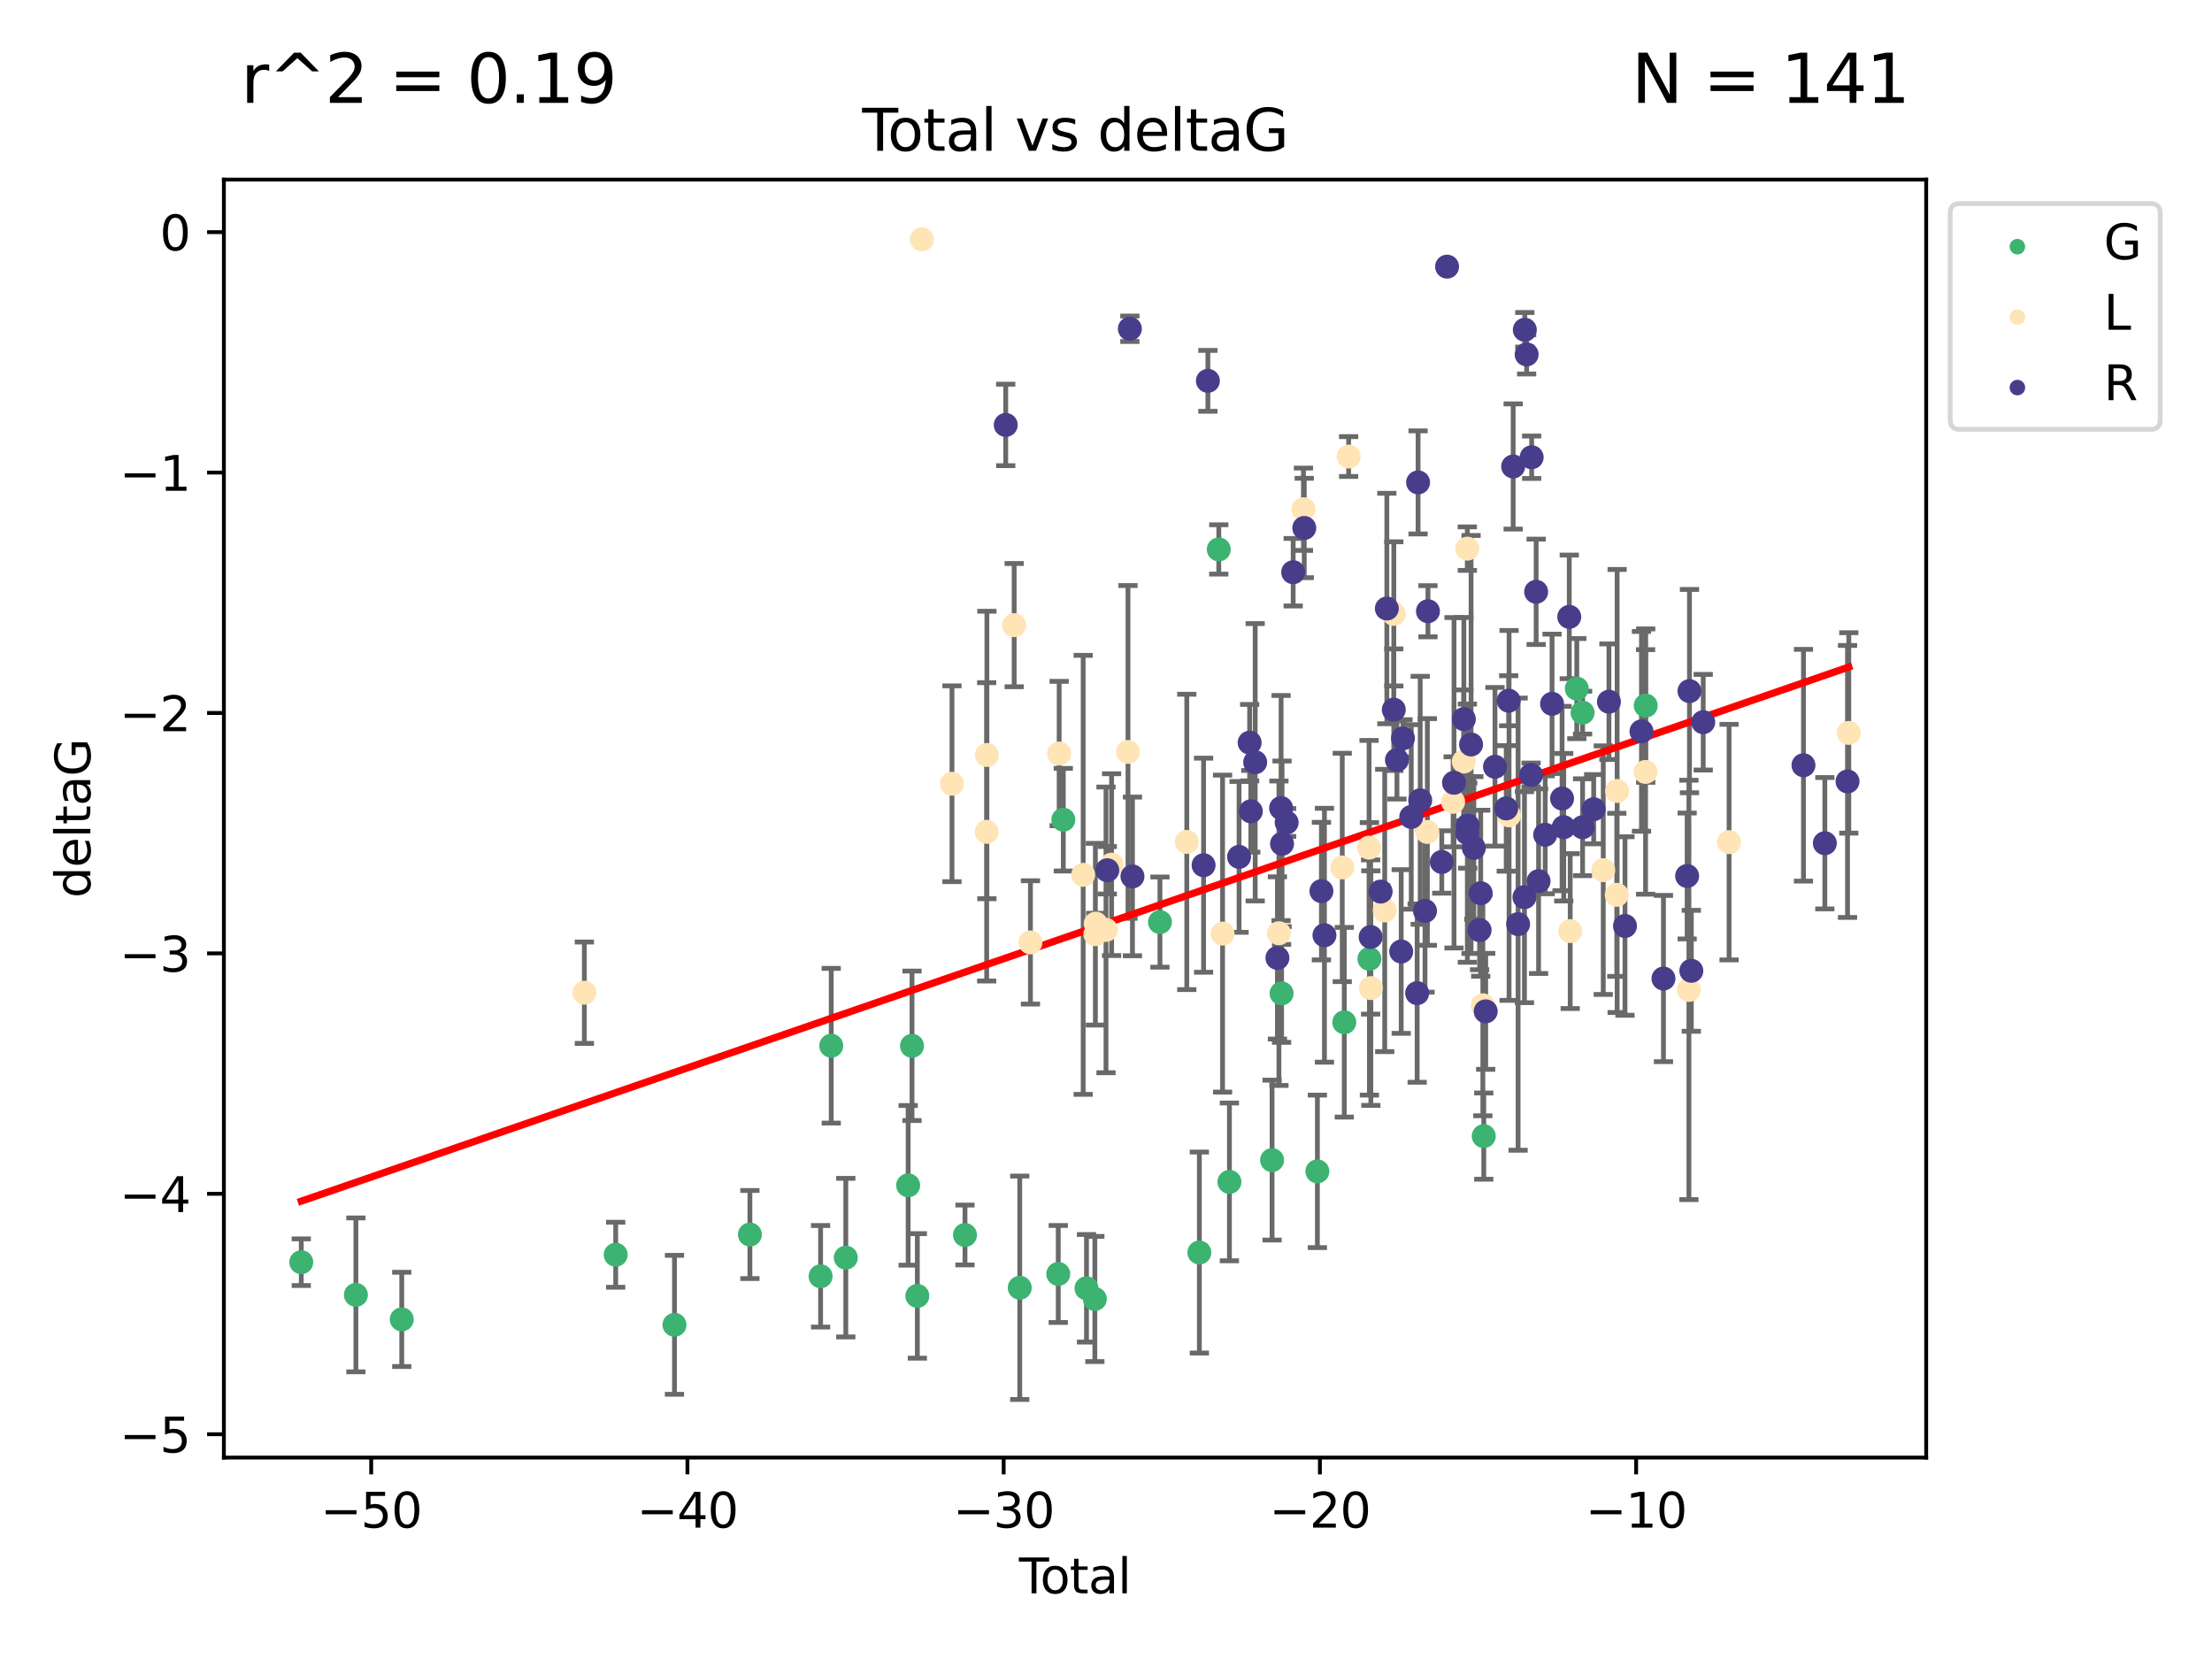 <?xml version="1.0" encoding="utf-8" standalone="no"?>
<!DOCTYPE svg PUBLIC "-//W3C//DTD SVG 1.1//EN"
  "http://www.w3.org/Graphics/SVG/1.1/DTD/svg11.dtd">
<svg xmlns:xlink="http://www.w3.org/1999/xlink" width="460.8pt" height="345.6pt" viewBox="0 0 460.8 345.6" xmlns="http://www.w3.org/2000/svg" version="1.1">
 <defs>
  <style type="text/css">*{stroke-linejoin: round; stroke-linecap: butt}</style>
 </defs>
 <g id="figure_1">
  <g id="patch_1">
   <path d="M 0 345.6 
L 460.8 345.6 
L 460.8 0 
L 0 0 
z
" style="fill: #ffffff"/>
  </g>
  <g id="axes_1">
   <g id="patch_2">
    <path d="M 46.64 303.64 
L 401.26 303.64 
L 401.26 37.411 
L 46.64 37.411 
z
" style="fill: #ffffff"/>
   </g>
   <g id="PathCollection_1">
    <defs>
     <path id="mdb2ac59ecc" d="M 0 1.118 
C 0.297 1.118 0.581 1 0.791 0.791 
C 1 0.581 1.118 0.297 1.118 0 
C 1.118 -0.297 1 -0.581 0.791 -0.791 
C 0.581 -1 0.297 -1.118 0 -1.118 
C -0.297 -1.118 -0.581 -1 -0.791 -0.791 
C -1 -0.581 -1.118 -0.297 -1.118 0 
C -1.118 0.297 -1 0.581 -0.791 0.791 
C -0.581 1 -0.297 1.118 0 1.118 
z
" style="stroke: #3cb371"/>
    </defs>
    <g clip-path="url(#p080aa29c88)">
     <use xlink:href="#mdb2ac59ecc" x="62.759" y="262.941" style="fill: #3cb371; stroke: #3cb371"/>
     <use xlink:href="#mdb2ac59ecc" x="74.139" y="269.743" style="fill: #3cb371; stroke: #3cb371"/>
     <use xlink:href="#mdb2ac59ecc" x="83.693" y="274.852" style="fill: #3cb371; stroke: #3cb371"/>
     <use xlink:href="#mdb2ac59ecc" x="128.261" y="261.384" style="fill: #3cb371; stroke: #3cb371"/>
     <use xlink:href="#mdb2ac59ecc" x="140.509" y="275.981" style="fill: #3cb371; stroke: #3cb371"/>
     <use xlink:href="#mdb2ac59ecc" x="156.22" y="257.176" style="fill: #3cb371; stroke: #3cb371"/>
     <use xlink:href="#mdb2ac59ecc" x="170.944" y="265.873" style="fill: #3cb371; stroke: #3cb371"/>
     <use xlink:href="#mdb2ac59ecc" x="173.161" y="217.844" style="fill: #3cb371; stroke: #3cb371"/>
     <use xlink:href="#mdb2ac59ecc" x="176.196" y="261.99" style="fill: #3cb371; stroke: #3cb371"/>
     <use xlink:href="#mdb2ac59ecc" x="189.185" y="246.928" style="fill: #3cb371; stroke: #3cb371"/>
     <use xlink:href="#mdb2ac59ecc" x="189.991" y="217.864" style="fill: #3cb371; stroke: #3cb371"/>
     <use xlink:href="#mdb2ac59ecc" x="191.099" y="269.962" style="fill: #3cb371; stroke: #3cb371"/>
     <use xlink:href="#mdb2ac59ecc" x="201.027" y="257.275" style="fill: #3cb371; stroke: #3cb371"/>
     <use xlink:href="#mdb2ac59ecc" x="212.433" y="268.264" style="fill: #3cb371; stroke: #3cb371"/>
     <use xlink:href="#mdb2ac59ecc" x="220.454" y="265.388" style="fill: #3cb371; stroke: #3cb371"/>
     <use xlink:href="#mdb2ac59ecc" x="221.507" y="170.759" style="fill: #3cb371; stroke: #3cb371"/>
     <use xlink:href="#mdb2ac59ecc" x="226.338" y="268.374" style="fill: #3cb371; stroke: #3cb371"/>
     <use xlink:href="#mdb2ac59ecc" x="228.076" y="270.601" style="fill: #3cb371; stroke: #3cb371"/>
     <use xlink:href="#mdb2ac59ecc" x="241.639" y="192.087" style="fill: #3cb371; stroke: #3cb371"/>
     <use xlink:href="#mdb2ac59ecc" x="249.849" y="260.925" style="fill: #3cb371; stroke: #3cb371"/>
     <use xlink:href="#mdb2ac59ecc" x="253.892" y="114.453" style="fill: #3cb371; stroke: #3cb371"/>
     <use xlink:href="#mdb2ac59ecc" x="256.111" y="246.212" style="fill: #3cb371; stroke: #3cb371"/>
     <use xlink:href="#mdb2ac59ecc" x="264.997" y="241.67" style="fill: #3cb371; stroke: #3cb371"/>
     <use xlink:href="#mdb2ac59ecc" x="266.977" y="206.942" style="fill: #3cb371; stroke: #3cb371"/>
     <use xlink:href="#mdb2ac59ecc" x="274.436" y="244.017" style="fill: #3cb371; stroke: #3cb371"/>
     <use xlink:href="#mdb2ac59ecc" x="280.039" y="212.956" style="fill: #3cb371; stroke: #3cb371"/>
     <use xlink:href="#mdb2ac59ecc" x="285.273" y="199.747" style="fill: #3cb371; stroke: #3cb371"/>
     <use xlink:href="#mdb2ac59ecc" x="309.097" y="236.673" style="fill: #3cb371; stroke: #3cb371"/>
     <use xlink:href="#mdb2ac59ecc" x="328.475" y="143.45" style="fill: #3cb371; stroke: #3cb371"/>
     <use xlink:href="#mdb2ac59ecc" x="329.676" y="148.456" style="fill: #3cb371; stroke: #3cb371"/>
     <use xlink:href="#mdb2ac59ecc" x="342.833" y="146.993" style="fill: #3cb371; stroke: #3cb371"/>
    </g>
   </g>
   <g id="PathCollection_2">
    <defs>
     <path id="mda3ad463fb" d="M 0 1.118 
C 0.297 1.118 0.581 1 0.791 0.791 
C 1 0.581 1.118 0.297 1.118 0 
C 1.118 -0.297 1 -0.581 0.791 -0.791 
C 0.581 -1 0.297 -1.118 0 -1.118 
C -0.297 -1.118 -0.581 -1 -0.791 -0.791 
C -1 -0.581 -1.118 -0.297 -1.118 0 
C -1.118 0.297 -1 0.581 -0.791 0.791 
C -0.581 1 -0.297 1.118 0 1.118 
z
" style="stroke: #ffe4b5"/>
    </defs>
    <g clip-path="url(#p080aa29c88)">
     <use xlink:href="#mda3ad463fb" x="121.731" y="206.801" style="fill: #ffe4b5; stroke: #ffe4b5"/>
     <use xlink:href="#mda3ad463fb" x="192.036" y="49.844" style="fill: #ffe4b5; stroke: #ffe4b5"/>
     <use xlink:href="#mda3ad463fb" x="198.315" y="163.267" style="fill: #ffe4b5; stroke: #ffe4b5"/>
     <use xlink:href="#mda3ad463fb" x="205.542" y="173.285" style="fill: #ffe4b5; stroke: #ffe4b5"/>
     <use xlink:href="#mda3ad463fb" x="205.588" y="157.276" style="fill: #ffe4b5; stroke: #ffe4b5"/>
     <use xlink:href="#mda3ad463fb" x="211.27" y="130.227" style="fill: #ffe4b5; stroke: #ffe4b5"/>
     <use xlink:href="#mda3ad463fb" x="214.662" y="196.322" style="fill: #ffe4b5; stroke: #ffe4b5"/>
     <use xlink:href="#mda3ad463fb" x="220.643" y="156.973" style="fill: #ffe4b5; stroke: #ffe4b5"/>
     <use xlink:href="#mda3ad463fb" x="225.645" y="182.246" style="fill: #ffe4b5; stroke: #ffe4b5"/>
     <use xlink:href="#mda3ad463fb" x="228.192" y="194.612" style="fill: #ffe4b5; stroke: #ffe4b5"/>
     <use xlink:href="#mda3ad463fb" x="228.263" y="192.407" style="fill: #ffe4b5; stroke: #ffe4b5"/>
     <use xlink:href="#mda3ad463fb" x="230.401" y="193.711" style="fill: #ffe4b5; stroke: #ffe4b5"/>
     <use xlink:href="#mda3ad463fb" x="231.566" y="180.123" style="fill: #ffe4b5; stroke: #ffe4b5"/>
     <use xlink:href="#mda3ad463fb" x="234.979" y="156.64" style="fill: #ffe4b5; stroke: #ffe4b5"/>
     <use xlink:href="#mda3ad463fb" x="247.228" y="175.387" style="fill: #ffe4b5; stroke: #ffe4b5"/>
     <use xlink:href="#mda3ad463fb" x="254.685" y="194.486" style="fill: #ffe4b5; stroke: #ffe4b5"/>
     <use xlink:href="#mda3ad463fb" x="266.427" y="194.408" style="fill: #ffe4b5; stroke: #ffe4b5"/>
     <use xlink:href="#mda3ad463fb" x="271.535" y="106.087" style="fill: #ffe4b5; stroke: #ffe4b5"/>
     <use xlink:href="#mda3ad463fb" x="279.614" y="180.702" style="fill: #ffe4b5; stroke: #ffe4b5"/>
     <use xlink:href="#mda3ad463fb" x="280.944" y="95.108" style="fill: #ffe4b5; stroke: #ffe4b5"/>
     <use xlink:href="#mda3ad463fb" x="285.199" y="176.581" style="fill: #ffe4b5; stroke: #ffe4b5"/>
     <use xlink:href="#mda3ad463fb" x="285.574" y="205.837" style="fill: #ffe4b5; stroke: #ffe4b5"/>
     <use xlink:href="#mda3ad463fb" x="288.461" y="189.669" style="fill: #ffe4b5; stroke: #ffe4b5"/>
     <use xlink:href="#mda3ad463fb" x="290.359" y="127.882" style="fill: #ffe4b5; stroke: #ffe4b5"/>
     <use xlink:href="#mda3ad463fb" x="297.346" y="173.311" style="fill: #ffe4b5; stroke: #ffe4b5"/>
     <use xlink:href="#mda3ad463fb" x="302.713" y="167.034" style="fill: #ffe4b5; stroke: #ffe4b5"/>
     <use xlink:href="#mda3ad463fb" x="304.935" y="158.636" style="fill: #ffe4b5; stroke: #ffe4b5"/>
     <use xlink:href="#mda3ad463fb" x="305.669" y="114.292" style="fill: #ffe4b5; stroke: #ffe4b5"/>
     <use xlink:href="#mda3ad463fb" x="308.905" y="209.418" style="fill: #ffe4b5; stroke: #ffe4b5"/>
     <use xlink:href="#mda3ad463fb" x="314.367" y="169.864" style="fill: #ffe4b5; stroke: #ffe4b5"/>
     <use xlink:href="#mda3ad463fb" x="327.101" y="193.963" style="fill: #ffe4b5; stroke: #ffe4b5"/>
     <use xlink:href="#mda3ad463fb" x="333.989" y="181.269" style="fill: #ffe4b5; stroke: #ffe4b5"/>
     <use xlink:href="#mda3ad463fb" x="336.806" y="186.408" style="fill: #ffe4b5; stroke: #ffe4b5"/>
     <use xlink:href="#mda3ad463fb" x="336.882" y="164.777" style="fill: #ffe4b5; stroke: #ffe4b5"/>
     <use xlink:href="#mda3ad463fb" x="342.802" y="160.805" style="fill: #ffe4b5; stroke: #ffe4b5"/>
     <use xlink:href="#mda3ad463fb" x="351.832" y="206.221" style="fill: #ffe4b5; stroke: #ffe4b5"/>
     <use xlink:href="#mda3ad463fb" x="360.196" y="175.429" style="fill: #ffe4b5; stroke: #ffe4b5"/>
     <use xlink:href="#mda3ad463fb" x="385.141" y="152.682" style="fill: #ffe4b5; stroke: #ffe4b5"/>
    </g>
   </g>
   <g id="PathCollection_3">
    <defs>
     <path id="md2af4f47b6" d="M 0 1.118 
C 0.297 1.118 0.581 1 0.791 0.791 
C 1 0.581 1.118 0.297 1.118 0 
C 1.118 -0.297 1 -0.581 0.791 -0.791 
C 0.581 -1 0.297 -1.118 0 -1.118 
C -0.297 -1.118 -0.581 -1 -0.791 -0.791 
C -1 -0.581 -1.118 -0.297 -1.118 0 
C -1.118 0.297 -1 0.581 -0.791 0.791 
C -0.581 1 -0.297 1.118 0 1.118 
z
" style="stroke: #483d8b"/>
    </defs>
    <g clip-path="url(#p080aa29c88)">
     <use xlink:href="#md2af4f47b6" x="209.511" y="88.522" style="fill: #483d8b; stroke: #483d8b"/>
     <use xlink:href="#md2af4f47b6" x="230.666" y="181.291" style="fill: #483d8b; stroke: #483d8b"/>
     <use xlink:href="#md2af4f47b6" x="235.371" y="68.484" style="fill: #483d8b; stroke: #483d8b"/>
     <use xlink:href="#md2af4f47b6" x="235.91" y="182.575" style="fill: #483d8b; stroke: #483d8b"/>
     <use xlink:href="#md2af4f47b6" x="250.728" y="180.238" style="fill: #483d8b; stroke: #483d8b"/>
     <use xlink:href="#md2af4f47b6" x="251.626" y="79.336" style="fill: #483d8b; stroke: #483d8b"/>
     <use xlink:href="#md2af4f47b6" x="258.119" y="178.506" style="fill: #483d8b; stroke: #483d8b"/>
     <use xlink:href="#md2af4f47b6" x="260.324" y="154.711" style="fill: #483d8b; stroke: #483d8b"/>
     <use xlink:href="#md2af4f47b6" x="260.565" y="169.012" style="fill: #483d8b; stroke: #483d8b"/>
     <use xlink:href="#md2af4f47b6" x="261.479" y="158.788" style="fill: #483d8b; stroke: #483d8b"/>
     <use xlink:href="#md2af4f47b6" x="266.11" y="199.552" style="fill: #483d8b; stroke: #483d8b"/>
     <use xlink:href="#md2af4f47b6" x="266.876" y="168.332" style="fill: #483d8b; stroke: #483d8b"/>
     <use xlink:href="#md2af4f47b6" x="267.072" y="175.779" style="fill: #483d8b; stroke: #483d8b"/>
     <use xlink:href="#md2af4f47b6" x="268.035" y="171.344" style="fill: #483d8b; stroke: #483d8b"/>
     <use xlink:href="#md2af4f47b6" x="269.391" y="119.203" style="fill: #483d8b; stroke: #483d8b"/>
     <use xlink:href="#md2af4f47b6" x="271.699" y="109.988" style="fill: #483d8b; stroke: #483d8b"/>
     <use xlink:href="#md2af4f47b6" x="275.276" y="185.634" style="fill: #483d8b; stroke: #483d8b"/>
     <use xlink:href="#md2af4f47b6" x="275.907" y="194.826" style="fill: #483d8b; stroke: #483d8b"/>
     <use xlink:href="#md2af4f47b6" x="285.531" y="195.195" style="fill: #483d8b; stroke: #483d8b"/>
     <use xlink:href="#md2af4f47b6" x="287.61" y="185.733" style="fill: #483d8b; stroke: #483d8b"/>
     <use xlink:href="#md2af4f47b6" x="288.904" y="126.764" style="fill: #483d8b; stroke: #483d8b"/>
     <use xlink:href="#md2af4f47b6" x="290.351" y="147.842" style="fill: #483d8b; stroke: #483d8b"/>
     <use xlink:href="#md2af4f47b6" x="291.01" y="158.322" style="fill: #483d8b; stroke: #483d8b"/>
     <use xlink:href="#md2af4f47b6" x="291.896" y="198.218" style="fill: #483d8b; stroke: #483d8b"/>
     <use xlink:href="#md2af4f47b6" x="292.263" y="153.808" style="fill: #483d8b; stroke: #483d8b"/>
     <use xlink:href="#md2af4f47b6" x="293.99" y="170.178" style="fill: #483d8b; stroke: #483d8b"/>
     <use xlink:href="#md2af4f47b6" x="295.219" y="206.886" style="fill: #483d8b; stroke: #483d8b"/>
     <use xlink:href="#md2af4f47b6" x="295.412" y="100.493" style="fill: #483d8b; stroke: #483d8b"/>
     <use xlink:href="#md2af4f47b6" x="295.856" y="166.719" style="fill: #483d8b; stroke: #483d8b"/>
     <use xlink:href="#md2af4f47b6" x="296.856" y="189.763" style="fill: #483d8b; stroke: #483d8b"/>
     <use xlink:href="#md2af4f47b6" x="297.469" y="127.33" style="fill: #483d8b; stroke: #483d8b"/>
     <use xlink:href="#md2af4f47b6" x="300.349" y="179.566" style="fill: #483d8b; stroke: #483d8b"/>
     <use xlink:href="#md2af4f47b6" x="301.453" y="55.546" style="fill: #483d8b; stroke: #483d8b"/>
     <use xlink:href="#md2af4f47b6" x="302.896" y="163.065" style="fill: #483d8b; stroke: #483d8b"/>
     <use xlink:href="#md2af4f47b6" x="304.95" y="149.808" style="fill: #483d8b; stroke: #483d8b"/>
     <use xlink:href="#md2af4f47b6" x="305.679" y="173.56" style="fill: #483d8b; stroke: #483d8b"/>
     <use xlink:href="#md2af4f47b6" x="305.758" y="171.984" style="fill: #483d8b; stroke: #483d8b"/>
     <use xlink:href="#md2af4f47b6" x="306.451" y="155.087" style="fill: #483d8b; stroke: #483d8b"/>
     <use xlink:href="#md2af4f47b6" x="307.026" y="176.64" style="fill: #483d8b; stroke: #483d8b"/>
     <use xlink:href="#md2af4f47b6" x="308.229" y="193.757" style="fill: #483d8b; stroke: #483d8b"/>
     <use xlink:href="#md2af4f47b6" x="308.457" y="186.071" style="fill: #483d8b; stroke: #483d8b"/>
     <use xlink:href="#md2af4f47b6" x="309.498" y="210.682" style="fill: #483d8b; stroke: #483d8b"/>
     <use xlink:href="#md2af4f47b6" x="311.434" y="159.732" style="fill: #483d8b; stroke: #483d8b"/>
     <use xlink:href="#md2af4f47b6" x="313.775" y="168.407" style="fill: #483d8b; stroke: #483d8b"/>
     <use xlink:href="#md2af4f47b6" x="314.289" y="145.97" style="fill: #483d8b; stroke: #483d8b"/>
     <use xlink:href="#md2af4f47b6" x="315.221" y="97.176" style="fill: #483d8b; stroke: #483d8b"/>
     <use xlink:href="#md2af4f47b6" x="316.248" y="192.518" style="fill: #483d8b; stroke: #483d8b"/>
     <use xlink:href="#md2af4f47b6" x="317.573" y="186.896" style="fill: #483d8b; stroke: #483d8b"/>
     <use xlink:href="#md2af4f47b6" x="317.646" y="68.697" style="fill: #483d8b; stroke: #483d8b"/>
     <use xlink:href="#md2af4f47b6" x="318.025" y="73.83" style="fill: #483d8b; stroke: #483d8b"/>
     <use xlink:href="#md2af4f47b6" x="318.958" y="161.428" style="fill: #483d8b; stroke: #483d8b"/>
     <use xlink:href="#md2af4f47b6" x="319.073" y="95.253" style="fill: #483d8b; stroke: #483d8b"/>
     <use xlink:href="#md2af4f47b6" x="320.006" y="123.281" style="fill: #483d8b; stroke: #483d8b"/>
     <use xlink:href="#md2af4f47b6" x="320.514" y="183.565" style="fill: #483d8b; stroke: #483d8b"/>
     <use xlink:href="#md2af4f47b6" x="321.891" y="173.903" style="fill: #483d8b; stroke: #483d8b"/>
     <use xlink:href="#md2af4f47b6" x="323.321" y="146.618" style="fill: #483d8b; stroke: #483d8b"/>
     <use xlink:href="#md2af4f47b6" x="325.408" y="166.345" style="fill: #483d8b; stroke: #483d8b"/>
     <use xlink:href="#md2af4f47b6" x="325.753" y="172.321" style="fill: #483d8b; stroke: #483d8b"/>
     <use xlink:href="#md2af4f47b6" x="326.907" y="128.503" style="fill: #483d8b; stroke: #483d8b"/>
     <use xlink:href="#md2af4f47b6" x="329.682" y="172.33" style="fill: #483d8b; stroke: #483d8b"/>
     <use xlink:href="#md2af4f47b6" x="331.993" y="168.572" style="fill: #483d8b; stroke: #483d8b"/>
     <use xlink:href="#md2af4f47b6" x="335.17" y="146.181" style="fill: #483d8b; stroke: #483d8b"/>
     <use xlink:href="#md2af4f47b6" x="338.515" y="192.904" style="fill: #483d8b; stroke: #483d8b"/>
     <use xlink:href="#md2af4f47b6" x="341.948" y="152.358" style="fill: #483d8b; stroke: #483d8b"/>
     <use xlink:href="#md2af4f47b6" x="346.53" y="203.847" style="fill: #483d8b; stroke: #483d8b"/>
     <use xlink:href="#md2af4f47b6" x="351.46" y="182.483" style="fill: #483d8b; stroke: #483d8b"/>
     <use xlink:href="#md2af4f47b6" x="351.948" y="143.969" style="fill: #483d8b; stroke: #483d8b"/>
     <use xlink:href="#md2af4f47b6" x="352.334" y="202.235" style="fill: #483d8b; stroke: #483d8b"/>
     <use xlink:href="#md2af4f47b6" x="354.813" y="150.447" style="fill: #483d8b; stroke: #483d8b"/>
     <use xlink:href="#md2af4f47b6" x="375.696" y="159.412" style="fill: #483d8b; stroke: #483d8b"/>
     <use xlink:href="#md2af4f47b6" x="380.146" y="175.657" style="fill: #483d8b; stroke: #483d8b"/>
     <use xlink:href="#md2af4f47b6" x="384.874" y="162.79" style="fill: #483d8b; stroke: #483d8b"/>
    </g>
   </g>
   <g id="matplotlib.axis_1">
    <g id="xtick_1">
     <g id="line2d_1">
      <defs>
       <path id="maf6e3fd5ed" d="M 0 0 
L 0 3.5 
" style="stroke: #000000; stroke-width: 0.8"/>
      </defs>
      <g>
       <use xlink:href="#maf6e3fd5ed" x="77.328" y="303.64" style="stroke: #000000; stroke-width: 0.8"/>
      </g>
     </g>
     <g id="text_1">
      <!-- −50 -->
      <g transform="translate(66.775 318.238)scale(0.1 -0.1)">
       <defs>
        <path id="DejaVuSans-2212" d="M 678 2272 
L 4684 2272 
L 4684 1741 
L 678 1741 
L 678 2272 
z
" transform="scale(0.016)"/>
        <path id="DejaVuSans-35" d="M 691 4666 
L 3169 4666 
L 3169 4134 
L 1269 4134 
L 1269 2991 
Q 1406 3038 1543 3061 
Q 1681 3084 1819 3084 
Q 2600 3084 3056 2656 
Q 3513 2228 3513 1497 
Q 3513 744 3044 326 
Q 2575 -91 1722 -91 
Q 1428 -91 1123 -41 
Q 819 9 494 109 
L 494 744 
Q 775 591 1075 516 
Q 1375 441 1709 441 
Q 2250 441 2565 725 
Q 2881 1009 2881 1497 
Q 2881 1984 2565 2268 
Q 2250 2553 1709 2553 
Q 1456 2553 1204 2497 
Q 953 2441 691 2322 
L 691 4666 
z
" transform="scale(0.016)"/>
        <path id="DejaVuSans-30" d="M 2034 4250 
Q 1547 4250 1301 3770 
Q 1056 3291 1056 2328 
Q 1056 1369 1301 889 
Q 1547 409 2034 409 
Q 2525 409 2770 889 
Q 3016 1369 3016 2328 
Q 3016 3291 2770 3770 
Q 2525 4250 2034 4250 
z
M 2034 4750 
Q 2819 4750 3233 4129 
Q 3647 3509 3647 2328 
Q 3647 1150 3233 529 
Q 2819 -91 2034 -91 
Q 1250 -91 836 529 
Q 422 1150 422 2328 
Q 422 3509 836 4129 
Q 1250 4750 2034 4750 
z
" transform="scale(0.016)"/>
       </defs>
       <use xlink:href="#DejaVuSans-2212"/>
       <use xlink:href="#DejaVuSans-35" x="83.789"/>
       <use xlink:href="#DejaVuSans-30" x="147.412"/>
      </g>
     </g>
    </g>
    <g id="xtick_2">
     <g id="line2d_2">
      <g>
       <use xlink:href="#maf6e3fd5ed" x="143.205" y="303.64" style="stroke: #000000; stroke-width: 0.8"/>
      </g>
     </g>
     <g id="text_2">
      <!-- −40 -->
      <g transform="translate(132.652 318.238)scale(0.1 -0.1)">
       <defs>
        <path id="DejaVuSans-34" d="M 2419 4116 
L 825 1625 
L 2419 1625 
L 2419 4116 
z
M 2253 4666 
L 3047 4666 
L 3047 1625 
L 3713 1625 
L 3713 1100 
L 3047 1100 
L 3047 0 
L 2419 0 
L 2419 1100 
L 313 1100 
L 313 1709 
L 2253 4666 
z
" transform="scale(0.016)"/>
       </defs>
       <use xlink:href="#DejaVuSans-2212"/>
       <use xlink:href="#DejaVuSans-34" x="83.789"/>
       <use xlink:href="#DejaVuSans-30" x="147.412"/>
      </g>
     </g>
    </g>
    <g id="xtick_3">
     <g id="line2d_3">
      <g>
       <use xlink:href="#maf6e3fd5ed" x="209.082" y="303.64" style="stroke: #000000; stroke-width: 0.8"/>
      </g>
     </g>
     <g id="text_3">
      <!-- −30 -->
      <g transform="translate(198.53 318.238)scale(0.1 -0.1)">
       <defs>
        <path id="DejaVuSans-33" d="M 2597 2516 
Q 3050 2419 3304 2112 
Q 3559 1806 3559 1356 
Q 3559 666 3084 287 
Q 2609 -91 1734 -91 
Q 1441 -91 1130 -33 
Q 819 25 488 141 
L 488 750 
Q 750 597 1062 519 
Q 1375 441 1716 441 
Q 2309 441 2620 675 
Q 2931 909 2931 1356 
Q 2931 1769 2642 2001 
Q 2353 2234 1838 2234 
L 1294 2234 
L 1294 2753 
L 1863 2753 
Q 2328 2753 2575 2939 
Q 2822 3125 2822 3475 
Q 2822 3834 2567 4026 
Q 2313 4219 1838 4219 
Q 1578 4219 1281 4162 
Q 984 4106 628 3988 
L 628 4550 
Q 988 4650 1302 4700 
Q 1616 4750 1894 4750 
Q 2613 4750 3031 4423 
Q 3450 4097 3450 3541 
Q 3450 3153 3228 2886 
Q 3006 2619 2597 2516 
z
" transform="scale(0.016)"/>
       </defs>
       <use xlink:href="#DejaVuSans-2212"/>
       <use xlink:href="#DejaVuSans-33" x="83.789"/>
       <use xlink:href="#DejaVuSans-30" x="147.412"/>
      </g>
     </g>
    </g>
    <g id="xtick_4">
     <g id="line2d_4">
      <g>
       <use xlink:href="#maf6e3fd5ed" x="274.959" y="303.64" style="stroke: #000000; stroke-width: 0.8"/>
      </g>
     </g>
     <g id="text_4">
      <!-- −20 -->
      <g transform="translate(264.407 318.238)scale(0.1 -0.1)">
       <defs>
        <path id="DejaVuSans-32" d="M 1228 531 
L 3431 531 
L 3431 0 
L 469 0 
L 469 531 
Q 828 903 1448 1529 
Q 2069 2156 2228 2338 
Q 2531 2678 2651 2914 
Q 2772 3150 2772 3378 
Q 2772 3750 2511 3984 
Q 2250 4219 1831 4219 
Q 1534 4219 1204 4116 
Q 875 4013 500 3803 
L 500 4441 
Q 881 4594 1212 4672 
Q 1544 4750 1819 4750 
Q 2544 4750 2975 4387 
Q 3406 4025 3406 3419 
Q 3406 3131 3298 2873 
Q 3191 2616 2906 2266 
Q 2828 2175 2409 1742 
Q 1991 1309 1228 531 
z
" transform="scale(0.016)"/>
       </defs>
       <use xlink:href="#DejaVuSans-2212"/>
       <use xlink:href="#DejaVuSans-32" x="83.789"/>
       <use xlink:href="#DejaVuSans-30" x="147.412"/>
      </g>
     </g>
    </g>
    <g id="xtick_5">
     <g id="line2d_5">
      <g>
       <use xlink:href="#maf6e3fd5ed" x="340.836" y="303.64" style="stroke: #000000; stroke-width: 0.8"/>
      </g>
     </g>
     <g id="text_5">
      <!-- −10 -->
      <g transform="translate(330.284 318.238)scale(0.1 -0.1)">
       <defs>
        <path id="DejaVuSans-31" d="M 794 531 
L 1825 531 
L 1825 4091 
L 703 3866 
L 703 4441 
L 1819 4666 
L 2450 4666 
L 2450 531 
L 3481 531 
L 3481 0 
L 794 0 
L 794 531 
z
" transform="scale(0.016)"/>
       </defs>
       <use xlink:href="#DejaVuSans-2212"/>
       <use xlink:href="#DejaVuSans-31" x="83.789"/>
       <use xlink:href="#DejaVuSans-30" x="147.412"/>
      </g>
     </g>
    </g>
    <g id="text_6">
     <!-- Total -->
     <g transform="translate(212.273 331.917)scale(0.1 -0.1)">
      <defs>
       <path id="DejaVuSans-54" d="M -19 4666 
L 3928 4666 
L 3928 4134 
L 2272 4134 
L 2272 0 
L 1638 0 
L 1638 4134 
L -19 4134 
L -19 4666 
z
" transform="scale(0.016)"/>
       <path id="DejaVuSans-6f" d="M 1959 3097 
Q 1497 3097 1228 2736 
Q 959 2375 959 1747 
Q 959 1119 1226 758 
Q 1494 397 1959 397 
Q 2419 397 2687 759 
Q 2956 1122 2956 1747 
Q 2956 2369 2687 2733 
Q 2419 3097 1959 3097 
z
M 1959 3584 
Q 2709 3584 3137 3096 
Q 3566 2609 3566 1747 
Q 3566 888 3137 398 
Q 2709 -91 1959 -91 
Q 1206 -91 779 398 
Q 353 888 353 1747 
Q 353 2609 779 3096 
Q 1206 3584 1959 3584 
z
" transform="scale(0.016)"/>
       <path id="DejaVuSans-74" d="M 1172 4494 
L 1172 3500 
L 2356 3500 
L 2356 3053 
L 1172 3053 
L 1172 1153 
Q 1172 725 1289 603 
Q 1406 481 1766 481 
L 2356 481 
L 2356 0 
L 1766 0 
Q 1100 0 847 248 
Q 594 497 594 1153 
L 594 3053 
L 172 3053 
L 172 3500 
L 594 3500 
L 594 4494 
L 1172 4494 
z
" transform="scale(0.016)"/>
       <path id="DejaVuSans-61" d="M 2194 1759 
Q 1497 1759 1228 1600 
Q 959 1441 959 1056 
Q 959 750 1161 570 
Q 1363 391 1709 391 
Q 2188 391 2477 730 
Q 2766 1069 2766 1631 
L 2766 1759 
L 2194 1759 
z
M 3341 1997 
L 3341 0 
L 2766 0 
L 2766 531 
Q 2569 213 2275 61 
Q 1981 -91 1556 -91 
Q 1019 -91 701 211 
Q 384 513 384 1019 
Q 384 1609 779 1909 
Q 1175 2209 1959 2209 
L 2766 2209 
L 2766 2266 
Q 2766 2663 2505 2880 
Q 2244 3097 1772 3097 
Q 1472 3097 1187 3025 
Q 903 2953 641 2809 
L 641 3341 
Q 956 3463 1253 3523 
Q 1550 3584 1831 3584 
Q 2591 3584 2966 3190 
Q 3341 2797 3341 1997 
z
" transform="scale(0.016)"/>
       <path id="DejaVuSans-6c" d="M 603 4863 
L 1178 4863 
L 1178 0 
L 603 0 
L 603 4863 
z
" transform="scale(0.016)"/>
      </defs>
      <use xlink:href="#DejaVuSans-54"/>
      <use xlink:href="#DejaVuSans-6f" x="44.084"/>
      <use xlink:href="#DejaVuSans-74" x="105.266"/>
      <use xlink:href="#DejaVuSans-61" x="144.475"/>
      <use xlink:href="#DejaVuSans-6c" x="205.754"/>
     </g>
    </g>
   </g>
   <g id="matplotlib.axis_2">
    <g id="ytick_1">
     <g id="line2d_6">
      <defs>
       <path id="m5a67b19209" d="M 0 0 
L -3.5 0 
" style="stroke: #000000; stroke-width: 0.8"/>
      </defs>
      <g>
       <use xlink:href="#m5a67b19209" x="46.64" y="298.777" style="stroke: #000000; stroke-width: 0.8"/>
      </g>
     </g>
     <g id="text_7">
      <!-- −5 -->
      <g transform="translate(24.898 302.577)scale(0.1 -0.1)">
       <use xlink:href="#DejaVuSans-2212"/>
       <use xlink:href="#DejaVuSans-35" x="83.789"/>
      </g>
     </g>
    </g>
    <g id="ytick_2">
     <g id="line2d_7">
      <g>
       <use xlink:href="#m5a67b19209" x="46.64" y="248.693" style="stroke: #000000; stroke-width: 0.8"/>
      </g>
     </g>
     <g id="text_8">
      <!-- −4 -->
      <g transform="translate(24.898 252.493)scale(0.1 -0.1)">
       <use xlink:href="#DejaVuSans-2212"/>
       <use xlink:href="#DejaVuSans-34" x="83.789"/>
      </g>
     </g>
    </g>
    <g id="ytick_3">
     <g id="line2d_8">
      <g>
       <use xlink:href="#m5a67b19209" x="46.64" y="198.609" style="stroke: #000000; stroke-width: 0.8"/>
      </g>
     </g>
     <g id="text_9">
      <!-- −3 -->
      <g transform="translate(24.898 202.409)scale(0.1 -0.1)">
       <use xlink:href="#DejaVuSans-2212"/>
       <use xlink:href="#DejaVuSans-33" x="83.789"/>
      </g>
     </g>
    </g>
    <g id="ytick_4">
     <g id="line2d_9">
      <g>
       <use xlink:href="#m5a67b19209" x="46.64" y="148.525" style="stroke: #000000; stroke-width: 0.8"/>
      </g>
     </g>
     <g id="text_10">
      <!-- −2 -->
      <g transform="translate(24.898 152.325)scale(0.1 -0.1)">
       <use xlink:href="#DejaVuSans-2212"/>
       <use xlink:href="#DejaVuSans-32" x="83.789"/>
      </g>
     </g>
    </g>
    <g id="ytick_5">
     <g id="line2d_10">
      <g>
       <use xlink:href="#m5a67b19209" x="46.64" y="98.441" style="stroke: #000000; stroke-width: 0.8"/>
      </g>
     </g>
     <g id="text_11">
      <!-- −1 -->
      <g transform="translate(24.898 102.241)scale(0.1 -0.1)">
       <use xlink:href="#DejaVuSans-2212"/>
       <use xlink:href="#DejaVuSans-31" x="83.789"/>
      </g>
     </g>
    </g>
    <g id="ytick_6">
     <g id="line2d_11">
      <g>
       <use xlink:href="#m5a67b19209" x="46.64" y="48.357" style="stroke: #000000; stroke-width: 0.8"/>
      </g>
     </g>
     <g id="text_12">
      <!-- 0 -->
      <g transform="translate(33.278 52.157)scale(0.1 -0.1)">
       <use xlink:href="#DejaVuSans-30"/>
      </g>
     </g>
    </g>
    <g id="text_13">
     <!-- deltaG -->
     <g transform="translate(18.818 187.064)rotate(-90)scale(0.1 -0.1)">
      <defs>
       <path id="DejaVuSans-64" d="M 2906 2969 
L 2906 4863 
L 3481 4863 
L 3481 0 
L 2906 0 
L 2906 525 
Q 2725 213 2448 61 
Q 2172 -91 1784 -91 
Q 1150 -91 751 415 
Q 353 922 353 1747 
Q 353 2572 751 3078 
Q 1150 3584 1784 3584 
Q 2172 3584 2448 3432 
Q 2725 3281 2906 2969 
z
M 947 1747 
Q 947 1113 1208 752 
Q 1469 391 1925 391 
Q 2381 391 2643 752 
Q 2906 1113 2906 1747 
Q 2906 2381 2643 2742 
Q 2381 3103 1925 3103 
Q 1469 3103 1208 2742 
Q 947 2381 947 1747 
z
" transform="scale(0.016)"/>
       <path id="DejaVuSans-65" d="M 3597 1894 
L 3597 1613 
L 953 1613 
Q 991 1019 1311 708 
Q 1631 397 2203 397 
Q 2534 397 2845 478 
Q 3156 559 3463 722 
L 3463 178 
Q 3153 47 2828 -22 
Q 2503 -91 2169 -91 
Q 1331 -91 842 396 
Q 353 884 353 1716 
Q 353 2575 817 3079 
Q 1281 3584 2069 3584 
Q 2775 3584 3186 3129 
Q 3597 2675 3597 1894 
z
M 3022 2063 
Q 3016 2534 2758 2815 
Q 2500 3097 2075 3097 
Q 1594 3097 1305 2825 
Q 1016 2553 972 2059 
L 3022 2063 
z
" transform="scale(0.016)"/>
       <path id="DejaVuSans-47" d="M 3809 666 
L 3809 1919 
L 2778 1919 
L 2778 2438 
L 4434 2438 
L 4434 434 
Q 4069 175 3628 42 
Q 3188 -91 2688 -91 
Q 1594 -91 976 548 
Q 359 1188 359 2328 
Q 359 3472 976 4111 
Q 1594 4750 2688 4750 
Q 3144 4750 3555 4637 
Q 3966 4525 4313 4306 
L 4313 3634 
Q 3963 3931 3569 4081 
Q 3175 4231 2741 4231 
Q 1884 4231 1454 3753 
Q 1025 3275 1025 2328 
Q 1025 1384 1454 906 
Q 1884 428 2741 428 
Q 3075 428 3337 486 
Q 3600 544 3809 666 
z
" transform="scale(0.016)"/>
      </defs>
      <use xlink:href="#DejaVuSans-64"/>
      <use xlink:href="#DejaVuSans-65" x="63.477"/>
      <use xlink:href="#DejaVuSans-6c" x="125"/>
      <use xlink:href="#DejaVuSans-74" x="152.783"/>
      <use xlink:href="#DejaVuSans-61" x="191.992"/>
      <use xlink:href="#DejaVuSans-47" x="253.271"/>
     </g>
    </g>
   </g>
   <g id="LineCollection_1">
    <path d="M 62.759 267.802 
L 62.759 258.079 
" clip-path="url(#p080aa29c88)" style="fill: none; stroke: #696969"/>
    <path d="M 74.139 285.772 
L 74.139 253.715 
" clip-path="url(#p080aa29c88)" style="fill: none; stroke: #696969"/>
    <path d="M 83.693 284.67 
L 83.693 265.033 
" clip-path="url(#p080aa29c88)" style="fill: none; stroke: #696969"/>
    <path d="M 128.261 268.157 
L 128.261 254.61 
" clip-path="url(#p080aa29c88)" style="fill: none; stroke: #696969"/>
    <path d="M 140.509 290.456 
L 140.509 261.506 
" clip-path="url(#p080aa29c88)" style="fill: none; stroke: #696969"/>
    <path d="M 156.22 266.351 
L 156.22 248.001 
" clip-path="url(#p080aa29c88)" style="fill: none; stroke: #696969"/>
    <path d="M 170.944 276.45 
L 170.944 255.296 
" clip-path="url(#p080aa29c88)" style="fill: none; stroke: #696969"/>
    <path d="M 173.161 233.954 
L 173.161 201.734 
" clip-path="url(#p080aa29c88)" style="fill: none; stroke: #696969"/>
    <path d="M 176.196 278.506 
L 176.196 245.474 
" clip-path="url(#p080aa29c88)" style="fill: none; stroke: #696969"/>
    <path d="M 189.185 263.558 
L 189.185 230.298 
" clip-path="url(#p080aa29c88)" style="fill: none; stroke: #696969"/>
    <path d="M 189.991 233.433 
L 189.991 202.294 
" clip-path="url(#p080aa29c88)" style="fill: none; stroke: #696969"/>
    <path d="M 191.099 282.93 
L 191.099 256.993 
" clip-path="url(#p080aa29c88)" style="fill: none; stroke: #696969"/>
    <path d="M 201.027 263.511 
L 201.027 251.039 
" clip-path="url(#p080aa29c88)" style="fill: none; stroke: #696969"/>
    <path d="M 212.433 291.539 
L 212.433 244.989 
" clip-path="url(#p080aa29c88)" style="fill: none; stroke: #696969"/>
    <path d="M 220.454 275.487 
L 220.454 255.289 
" clip-path="url(#p080aa29c88)" style="fill: none; stroke: #696969"/>
    <path d="M 221.507 181.445 
L 221.507 160.073 
" clip-path="url(#p080aa29c88)" style="fill: none; stroke: #696969"/>
    <path d="M 226.338 279.576 
L 226.338 257.173 
" clip-path="url(#p080aa29c88)" style="fill: none; stroke: #696969"/>
    <path d="M 228.076 283.638 
L 228.076 257.563 
" clip-path="url(#p080aa29c88)" style="fill: none; stroke: #696969"/>
    <path d="M 241.639 201.481 
L 241.639 182.694 
" clip-path="url(#p080aa29c88)" style="fill: none; stroke: #696969"/>
    <path d="M 249.849 281.862 
L 249.849 239.989 
" clip-path="url(#p080aa29c88)" style="fill: none; stroke: #696969"/>
    <path d="M 253.892 119.591 
L 253.892 109.316 
" clip-path="url(#p080aa29c88)" style="fill: none; stroke: #696969"/>
    <path d="M 256.111 262.643 
L 256.111 229.781 
" clip-path="url(#p080aa29c88)" style="fill: none; stroke: #696969"/>
    <path d="M 264.997 258.322 
L 264.997 225.017 
" clip-path="url(#p080aa29c88)" style="fill: none; stroke: #696969"/>
    <path d="M 266.977 217.141 
L 266.977 196.744 
" clip-path="url(#p080aa29c88)" style="fill: none; stroke: #696969"/>
    <path d="M 274.436 259.9 
L 274.436 228.135 
" clip-path="url(#p080aa29c88)" style="fill: none; stroke: #696969"/>
    <path d="M 280.039 232.711 
L 280.039 193.2 
" clip-path="url(#p080aa29c88)" style="fill: none; stroke: #696969"/>
    <path d="M 285.273 228.126 
L 285.273 171.368 
" clip-path="url(#p080aa29c88)" style="fill: none; stroke: #696969"/>
    <path d="M 309.097 245.655 
L 309.097 227.691 
" clip-path="url(#p080aa29c88)" style="fill: none; stroke: #696969"/>
    <path d="M 328.475 153.874 
L 328.475 133.025 
" clip-path="url(#p080aa29c88)" style="fill: none; stroke: #696969"/>
    <path d="M 329.676 152.92 
L 329.676 143.993 
" clip-path="url(#p080aa29c88)" style="fill: none; stroke: #696969"/>
    <path d="M 342.833 162.971 
L 342.833 131.014 
" clip-path="url(#p080aa29c88)" style="fill: none; stroke: #696969"/>
   </g>
   <g id="line2d_12">
    <defs>
     <path id="m6ffaf8418a" d="M 2 0 
L -2 -0 
" style="stroke: #696969"/>
    </defs>
    <g clip-path="url(#p080aa29c88)">
     <use xlink:href="#m6ffaf8418a" x="62.759" y="267.802" style="fill: #696969; stroke: #696969"/>
     <use xlink:href="#m6ffaf8418a" x="74.139" y="285.772" style="fill: #696969; stroke: #696969"/>
     <use xlink:href="#m6ffaf8418a" x="83.693" y="284.67" style="fill: #696969; stroke: #696969"/>
     <use xlink:href="#m6ffaf8418a" x="128.261" y="268.157" style="fill: #696969; stroke: #696969"/>
     <use xlink:href="#m6ffaf8418a" x="140.509" y="290.456" style="fill: #696969; stroke: #696969"/>
     <use xlink:href="#m6ffaf8418a" x="156.22" y="266.351" style="fill: #696969; stroke: #696969"/>
     <use xlink:href="#m6ffaf8418a" x="170.944" y="276.45" style="fill: #696969; stroke: #696969"/>
     <use xlink:href="#m6ffaf8418a" x="173.161" y="233.954" style="fill: #696969; stroke: #696969"/>
     <use xlink:href="#m6ffaf8418a" x="176.196" y="278.506" style="fill: #696969; stroke: #696969"/>
     <use xlink:href="#m6ffaf8418a" x="189.185" y="263.558" style="fill: #696969; stroke: #696969"/>
     <use xlink:href="#m6ffaf8418a" x="189.991" y="233.433" style="fill: #696969; stroke: #696969"/>
     <use xlink:href="#m6ffaf8418a" x="191.099" y="282.93" style="fill: #696969; stroke: #696969"/>
     <use xlink:href="#m6ffaf8418a" x="201.027" y="263.511" style="fill: #696969; stroke: #696969"/>
     <use xlink:href="#m6ffaf8418a" x="212.433" y="291.539" style="fill: #696969; stroke: #696969"/>
     <use xlink:href="#m6ffaf8418a" x="220.454" y="275.487" style="fill: #696969; stroke: #696969"/>
     <use xlink:href="#m6ffaf8418a" x="221.507" y="181.445" style="fill: #696969; stroke: #696969"/>
     <use xlink:href="#m6ffaf8418a" x="226.338" y="279.576" style="fill: #696969; stroke: #696969"/>
     <use xlink:href="#m6ffaf8418a" x="228.076" y="283.638" style="fill: #696969; stroke: #696969"/>
     <use xlink:href="#m6ffaf8418a" x="241.639" y="201.481" style="fill: #696969; stroke: #696969"/>
     <use xlink:href="#m6ffaf8418a" x="249.849" y="281.862" style="fill: #696969; stroke: #696969"/>
     <use xlink:href="#m6ffaf8418a" x="253.892" y="119.591" style="fill: #696969; stroke: #696969"/>
     <use xlink:href="#m6ffaf8418a" x="256.111" y="262.643" style="fill: #696969; stroke: #696969"/>
     <use xlink:href="#m6ffaf8418a" x="264.997" y="258.322" style="fill: #696969; stroke: #696969"/>
     <use xlink:href="#m6ffaf8418a" x="266.977" y="217.141" style="fill: #696969; stroke: #696969"/>
     <use xlink:href="#m6ffaf8418a" x="274.436" y="259.9" style="fill: #696969; stroke: #696969"/>
     <use xlink:href="#m6ffaf8418a" x="280.039" y="232.711" style="fill: #696969; stroke: #696969"/>
     <use xlink:href="#m6ffaf8418a" x="285.273" y="228.126" style="fill: #696969; stroke: #696969"/>
     <use xlink:href="#m6ffaf8418a" x="309.097" y="245.655" style="fill: #696969; stroke: #696969"/>
     <use xlink:href="#m6ffaf8418a" x="328.475" y="153.874" style="fill: #696969; stroke: #696969"/>
     <use xlink:href="#m6ffaf8418a" x="329.676" y="152.92" style="fill: #696969; stroke: #696969"/>
     <use xlink:href="#m6ffaf8418a" x="342.833" y="162.971" style="fill: #696969; stroke: #696969"/>
    </g>
   </g>
   <g id="line2d_13">
    <g clip-path="url(#p080aa29c88)">
     <use xlink:href="#m6ffaf8418a" x="62.759" y="258.079" style="fill: #696969; stroke: #696969"/>
     <use xlink:href="#m6ffaf8418a" x="74.139" y="253.715" style="fill: #696969; stroke: #696969"/>
     <use xlink:href="#m6ffaf8418a" x="83.693" y="265.033" style="fill: #696969; stroke: #696969"/>
     <use xlink:href="#m6ffaf8418a" x="128.261" y="254.61" style="fill: #696969; stroke: #696969"/>
     <use xlink:href="#m6ffaf8418a" x="140.509" y="261.506" style="fill: #696969; stroke: #696969"/>
     <use xlink:href="#m6ffaf8418a" x="156.22" y="248.001" style="fill: #696969; stroke: #696969"/>
     <use xlink:href="#m6ffaf8418a" x="170.944" y="255.296" style="fill: #696969; stroke: #696969"/>
     <use xlink:href="#m6ffaf8418a" x="173.161" y="201.734" style="fill: #696969; stroke: #696969"/>
     <use xlink:href="#m6ffaf8418a" x="176.196" y="245.474" style="fill: #696969; stroke: #696969"/>
     <use xlink:href="#m6ffaf8418a" x="189.185" y="230.298" style="fill: #696969; stroke: #696969"/>
     <use xlink:href="#m6ffaf8418a" x="189.991" y="202.294" style="fill: #696969; stroke: #696969"/>
     <use xlink:href="#m6ffaf8418a" x="191.099" y="256.993" style="fill: #696969; stroke: #696969"/>
     <use xlink:href="#m6ffaf8418a" x="201.027" y="251.039" style="fill: #696969; stroke: #696969"/>
     <use xlink:href="#m6ffaf8418a" x="212.433" y="244.989" style="fill: #696969; stroke: #696969"/>
     <use xlink:href="#m6ffaf8418a" x="220.454" y="255.289" style="fill: #696969; stroke: #696969"/>
     <use xlink:href="#m6ffaf8418a" x="221.507" y="160.073" style="fill: #696969; stroke: #696969"/>
     <use xlink:href="#m6ffaf8418a" x="226.338" y="257.173" style="fill: #696969; stroke: #696969"/>
     <use xlink:href="#m6ffaf8418a" x="228.076" y="257.563" style="fill: #696969; stroke: #696969"/>
     <use xlink:href="#m6ffaf8418a" x="241.639" y="182.694" style="fill: #696969; stroke: #696969"/>
     <use xlink:href="#m6ffaf8418a" x="249.849" y="239.989" style="fill: #696969; stroke: #696969"/>
     <use xlink:href="#m6ffaf8418a" x="253.892" y="109.316" style="fill: #696969; stroke: #696969"/>
     <use xlink:href="#m6ffaf8418a" x="256.111" y="229.781" style="fill: #696969; stroke: #696969"/>
     <use xlink:href="#m6ffaf8418a" x="264.997" y="225.017" style="fill: #696969; stroke: #696969"/>
     <use xlink:href="#m6ffaf8418a" x="266.977" y="196.744" style="fill: #696969; stroke: #696969"/>
     <use xlink:href="#m6ffaf8418a" x="274.436" y="228.135" style="fill: #696969; stroke: #696969"/>
     <use xlink:href="#m6ffaf8418a" x="280.039" y="193.2" style="fill: #696969; stroke: #696969"/>
     <use xlink:href="#m6ffaf8418a" x="285.273" y="171.368" style="fill: #696969; stroke: #696969"/>
     <use xlink:href="#m6ffaf8418a" x="309.097" y="227.691" style="fill: #696969; stroke: #696969"/>
     <use xlink:href="#m6ffaf8418a" x="328.475" y="133.025" style="fill: #696969; stroke: #696969"/>
     <use xlink:href="#m6ffaf8418a" x="329.676" y="143.993" style="fill: #696969; stroke: #696969"/>
     <use xlink:href="#m6ffaf8418a" x="342.833" y="131.014" style="fill: #696969; stroke: #696969"/>
    </g>
   </g>
   <g id="LineCollection_2">
    <path d="M 121.731 217.364 
L 121.731 196.239 
" clip-path="url(#p080aa29c88)" style="fill: none; stroke: #696969"/>
    <path d="M 192.036 50.175 
L 192.036 49.513 
" clip-path="url(#p080aa29c88)" style="fill: none; stroke: #696969"/>
    <path d="M 198.315 183.66 
L 198.315 142.875 
" clip-path="url(#p080aa29c88)" style="fill: none; stroke: #696969"/>
    <path d="M 205.542 204.36 
L 205.542 142.21 
" clip-path="url(#p080aa29c88)" style="fill: none; stroke: #696969"/>
    <path d="M 205.588 187.218 
L 205.588 127.334 
" clip-path="url(#p080aa29c88)" style="fill: none; stroke: #696969"/>
    <path d="M 211.27 143.065 
L 211.27 117.388 
" clip-path="url(#p080aa29c88)" style="fill: none; stroke: #696969"/>
    <path d="M 214.662 209.168 
L 214.662 183.477 
" clip-path="url(#p080aa29c88)" style="fill: none; stroke: #696969"/>
    <path d="M 220.643 172.007 
L 220.643 141.939 
" clip-path="url(#p080aa29c88)" style="fill: none; stroke: #696969"/>
    <path d="M 225.645 227.973 
L 225.645 136.519 
" clip-path="url(#p080aa29c88)" style="fill: none; stroke: #696969"/>
    <path d="M 228.192 213.541 
L 228.192 175.684 
" clip-path="url(#p080aa29c88)" style="fill: none; stroke: #696969"/>
    <path d="M 228.263 194.559 
L 228.263 190.256 
" clip-path="url(#p080aa29c88)" style="fill: none; stroke: #696969"/>
    <path d="M 230.401 223.469 
L 230.401 163.953 
" clip-path="url(#p080aa29c88)" style="fill: none; stroke: #696969"/>
    <path d="M 231.566 199.058 
L 231.566 161.187 
" clip-path="url(#p080aa29c88)" style="fill: none; stroke: #696969"/>
    <path d="M 234.979 191.301 
L 234.979 121.979 
" clip-path="url(#p080aa29c88)" style="fill: none; stroke: #696969"/>
    <path d="M 247.228 206.148 
L 247.228 144.627 
" clip-path="url(#p080aa29c88)" style="fill: none; stroke: #696969"/>
    <path d="M 254.685 227.502 
L 254.685 161.47 
" clip-path="url(#p080aa29c88)" style="fill: none; stroke: #696969"/>
    <path d="M 266.427 226.119 
L 266.427 162.697 
" clip-path="url(#p080aa29c88)" style="fill: none; stroke: #696969"/>
    <path d="M 271.535 114.661 
L 271.535 97.513 
" clip-path="url(#p080aa29c88)" style="fill: none; stroke: #696969"/>
    <path d="M 279.614 204.49 
L 279.614 156.914 
" clip-path="url(#p080aa29c88)" style="fill: none; stroke: #696969"/>
    <path d="M 280.944 99.26 
L 280.944 90.955 
" clip-path="url(#p080aa29c88)" style="fill: none; stroke: #696969"/>
    <path d="M 285.199 198.919 
L 285.199 154.243 
" clip-path="url(#p080aa29c88)" style="fill: none; stroke: #696969"/>
    <path d="M 285.574 230.268 
L 285.574 181.406 
" clip-path="url(#p080aa29c88)" style="fill: none; stroke: #696969"/>
    <path d="M 288.461 219.069 
L 288.461 160.27 
" clip-path="url(#p080aa29c88)" style="fill: none; stroke: #696969"/>
    <path d="M 290.359 142.899 
L 290.359 112.865 
" clip-path="url(#p080aa29c88)" style="fill: none; stroke: #696969"/>
    <path d="M 297.346 196.918 
L 297.346 149.705 
" clip-path="url(#p080aa29c88)" style="fill: none; stroke: #696969"/>
    <path d="M 302.713 176.413 
L 302.713 157.655 
" clip-path="url(#p080aa29c88)" style="fill: none; stroke: #696969"/>
    <path d="M 304.935 173.546 
L 304.935 143.725 
" clip-path="url(#p080aa29c88)" style="fill: none; stroke: #696969"/>
    <path d="M 305.669 118.821 
L 305.669 109.762 
" clip-path="url(#p080aa29c88)" style="fill: none; stroke: #696969"/>
    <path d="M 308.905 232.433 
L 308.905 186.402 
" clip-path="url(#p080aa29c88)" style="fill: none; stroke: #696969"/>
    <path d="M 314.367 208.391 
L 314.367 131.337 
" clip-path="url(#p080aa29c88)" style="fill: none; stroke: #696969"/>
    <path d="M 327.101 210.096 
L 327.101 177.831 
" clip-path="url(#p080aa29c88)" style="fill: none; stroke: #696969"/>
    <path d="M 333.989 207.159 
L 333.989 155.38 
" clip-path="url(#p080aa29c88)" style="fill: none; stroke: #696969"/>
    <path d="M 336.806 203.396 
L 336.806 169.421 
" clip-path="url(#p080aa29c88)" style="fill: none; stroke: #696969"/>
    <path d="M 336.882 210.924 
L 336.882 118.63 
" clip-path="url(#p080aa29c88)" style="fill: none; stroke: #696969"/>
    <path d="M 342.802 186.28 
L 342.802 135.33 
" clip-path="url(#p080aa29c88)" style="fill: none; stroke: #696969"/>
    <path d="M 351.832 249.9 
L 351.832 162.541 
" clip-path="url(#p080aa29c88)" style="fill: none; stroke: #696969"/>
    <path d="M 360.196 199.969 
L 360.196 150.889 
" clip-path="url(#p080aa29c88)" style="fill: none; stroke: #696969"/>
    <path d="M 385.141 173.555 
L 385.141 131.809 
" clip-path="url(#p080aa29c88)" style="fill: none; stroke: #696969"/>
   </g>
   <g id="line2d_14">
    <g clip-path="url(#p080aa29c88)">
     <use xlink:href="#m6ffaf8418a" x="121.731" y="217.364" style="fill: #696969; stroke: #696969"/>
     <use xlink:href="#m6ffaf8418a" x="192.036" y="50.175" style="fill: #696969; stroke: #696969"/>
     <use xlink:href="#m6ffaf8418a" x="198.315" y="183.66" style="fill: #696969; stroke: #696969"/>
     <use xlink:href="#m6ffaf8418a" x="205.542" y="204.36" style="fill: #696969; stroke: #696969"/>
     <use xlink:href="#m6ffaf8418a" x="205.588" y="187.218" style="fill: #696969; stroke: #696969"/>
     <use xlink:href="#m6ffaf8418a" x="211.27" y="143.065" style="fill: #696969; stroke: #696969"/>
     <use xlink:href="#m6ffaf8418a" x="214.662" y="209.168" style="fill: #696969; stroke: #696969"/>
     <use xlink:href="#m6ffaf8418a" x="220.643" y="172.007" style="fill: #696969; stroke: #696969"/>
     <use xlink:href="#m6ffaf8418a" x="225.645" y="227.973" style="fill: #696969; stroke: #696969"/>
     <use xlink:href="#m6ffaf8418a" x="228.192" y="213.541" style="fill: #696969; stroke: #696969"/>
     <use xlink:href="#m6ffaf8418a" x="228.263" y="194.559" style="fill: #696969; stroke: #696969"/>
     <use xlink:href="#m6ffaf8418a" x="230.401" y="223.469" style="fill: #696969; stroke: #696969"/>
     <use xlink:href="#m6ffaf8418a" x="231.566" y="199.058" style="fill: #696969; stroke: #696969"/>
     <use xlink:href="#m6ffaf8418a" x="234.979" y="191.301" style="fill: #696969; stroke: #696969"/>
     <use xlink:href="#m6ffaf8418a" x="247.228" y="206.148" style="fill: #696969; stroke: #696969"/>
     <use xlink:href="#m6ffaf8418a" x="254.685" y="227.502" style="fill: #696969; stroke: #696969"/>
     <use xlink:href="#m6ffaf8418a" x="266.427" y="226.119" style="fill: #696969; stroke: #696969"/>
     <use xlink:href="#m6ffaf8418a" x="271.535" y="114.661" style="fill: #696969; stroke: #696969"/>
     <use xlink:href="#m6ffaf8418a" x="279.614" y="204.49" style="fill: #696969; stroke: #696969"/>
     <use xlink:href="#m6ffaf8418a" x="280.944" y="99.26" style="fill: #696969; stroke: #696969"/>
     <use xlink:href="#m6ffaf8418a" x="285.199" y="198.919" style="fill: #696969; stroke: #696969"/>
     <use xlink:href="#m6ffaf8418a" x="285.574" y="230.268" style="fill: #696969; stroke: #696969"/>
     <use xlink:href="#m6ffaf8418a" x="288.461" y="219.069" style="fill: #696969; stroke: #696969"/>
     <use xlink:href="#m6ffaf8418a" x="290.359" y="142.899" style="fill: #696969; stroke: #696969"/>
     <use xlink:href="#m6ffaf8418a" x="297.346" y="196.918" style="fill: #696969; stroke: #696969"/>
     <use xlink:href="#m6ffaf8418a" x="302.713" y="176.413" style="fill: #696969; stroke: #696969"/>
     <use xlink:href="#m6ffaf8418a" x="304.935" y="173.546" style="fill: #696969; stroke: #696969"/>
     <use xlink:href="#m6ffaf8418a" x="305.669" y="118.821" style="fill: #696969; stroke: #696969"/>
     <use xlink:href="#m6ffaf8418a" x="308.905" y="232.433" style="fill: #696969; stroke: #696969"/>
     <use xlink:href="#m6ffaf8418a" x="314.367" y="208.391" style="fill: #696969; stroke: #696969"/>
     <use xlink:href="#m6ffaf8418a" x="327.101" y="210.096" style="fill: #696969; stroke: #696969"/>
     <use xlink:href="#m6ffaf8418a" x="333.989" y="207.159" style="fill: #696969; stroke: #696969"/>
     <use xlink:href="#m6ffaf8418a" x="336.806" y="203.396" style="fill: #696969; stroke: #696969"/>
     <use xlink:href="#m6ffaf8418a" x="336.882" y="210.924" style="fill: #696969; stroke: #696969"/>
     <use xlink:href="#m6ffaf8418a" x="342.802" y="186.28" style="fill: #696969; stroke: #696969"/>
     <use xlink:href="#m6ffaf8418a" x="351.832" y="249.9" style="fill: #696969; stroke: #696969"/>
     <use xlink:href="#m6ffaf8418a" x="360.196" y="199.969" style="fill: #696969; stroke: #696969"/>
     <use xlink:href="#m6ffaf8418a" x="385.141" y="173.555" style="fill: #696969; stroke: #696969"/>
    </g>
   </g>
   <g id="line2d_15">
    <g clip-path="url(#p080aa29c88)">
     <use xlink:href="#m6ffaf8418a" x="121.731" y="196.239" style="fill: #696969; stroke: #696969"/>
     <use xlink:href="#m6ffaf8418a" x="192.036" y="49.513" style="fill: #696969; stroke: #696969"/>
     <use xlink:href="#m6ffaf8418a" x="198.315" y="142.875" style="fill: #696969; stroke: #696969"/>
     <use xlink:href="#m6ffaf8418a" x="205.542" y="142.21" style="fill: #696969; stroke: #696969"/>
     <use xlink:href="#m6ffaf8418a" x="205.588" y="127.334" style="fill: #696969; stroke: #696969"/>
     <use xlink:href="#m6ffaf8418a" x="211.27" y="117.388" style="fill: #696969; stroke: #696969"/>
     <use xlink:href="#m6ffaf8418a" x="214.662" y="183.477" style="fill: #696969; stroke: #696969"/>
     <use xlink:href="#m6ffaf8418a" x="220.643" y="141.939" style="fill: #696969; stroke: #696969"/>
     <use xlink:href="#m6ffaf8418a" x="225.645" y="136.519" style="fill: #696969; stroke: #696969"/>
     <use xlink:href="#m6ffaf8418a" x="228.192" y="175.684" style="fill: #696969; stroke: #696969"/>
     <use xlink:href="#m6ffaf8418a" x="228.263" y="190.256" style="fill: #696969; stroke: #696969"/>
     <use xlink:href="#m6ffaf8418a" x="230.401" y="163.953" style="fill: #696969; stroke: #696969"/>
     <use xlink:href="#m6ffaf8418a" x="231.566" y="161.187" style="fill: #696969; stroke: #696969"/>
     <use xlink:href="#m6ffaf8418a" x="234.979" y="121.979" style="fill: #696969; stroke: #696969"/>
     <use xlink:href="#m6ffaf8418a" x="247.228" y="144.627" style="fill: #696969; stroke: #696969"/>
     <use xlink:href="#m6ffaf8418a" x="254.685" y="161.47" style="fill: #696969; stroke: #696969"/>
     <use xlink:href="#m6ffaf8418a" x="266.427" y="162.697" style="fill: #696969; stroke: #696969"/>
     <use xlink:href="#m6ffaf8418a" x="271.535" y="97.513" style="fill: #696969; stroke: #696969"/>
     <use xlink:href="#m6ffaf8418a" x="279.614" y="156.914" style="fill: #696969; stroke: #696969"/>
     <use xlink:href="#m6ffaf8418a" x="280.944" y="90.955" style="fill: #696969; stroke: #696969"/>
     <use xlink:href="#m6ffaf8418a" x="285.199" y="154.243" style="fill: #696969; stroke: #696969"/>
     <use xlink:href="#m6ffaf8418a" x="285.574" y="181.406" style="fill: #696969; stroke: #696969"/>
     <use xlink:href="#m6ffaf8418a" x="288.461" y="160.27" style="fill: #696969; stroke: #696969"/>
     <use xlink:href="#m6ffaf8418a" x="290.359" y="112.865" style="fill: #696969; stroke: #696969"/>
     <use xlink:href="#m6ffaf8418a" x="297.346" y="149.705" style="fill: #696969; stroke: #696969"/>
     <use xlink:href="#m6ffaf8418a" x="302.713" y="157.655" style="fill: #696969; stroke: #696969"/>
     <use xlink:href="#m6ffaf8418a" x="304.935" y="143.725" style="fill: #696969; stroke: #696969"/>
     <use xlink:href="#m6ffaf8418a" x="305.669" y="109.762" style="fill: #696969; stroke: #696969"/>
     <use xlink:href="#m6ffaf8418a" x="308.905" y="186.402" style="fill: #696969; stroke: #696969"/>
     <use xlink:href="#m6ffaf8418a" x="314.367" y="131.337" style="fill: #696969; stroke: #696969"/>
     <use xlink:href="#m6ffaf8418a" x="327.101" y="177.831" style="fill: #696969; stroke: #696969"/>
     <use xlink:href="#m6ffaf8418a" x="333.989" y="155.38" style="fill: #696969; stroke: #696969"/>
     <use xlink:href="#m6ffaf8418a" x="336.806" y="169.421" style="fill: #696969; stroke: #696969"/>
     <use xlink:href="#m6ffaf8418a" x="336.882" y="118.63" style="fill: #696969; stroke: #696969"/>
     <use xlink:href="#m6ffaf8418a" x="342.802" y="135.33" style="fill: #696969; stroke: #696969"/>
     <use xlink:href="#m6ffaf8418a" x="351.832" y="162.541" style="fill: #696969; stroke: #696969"/>
     <use xlink:href="#m6ffaf8418a" x="360.196" y="150.889" style="fill: #696969; stroke: #696969"/>
     <use xlink:href="#m6ffaf8418a" x="385.141" y="131.809" style="fill: #696969; stroke: #696969"/>
    </g>
   </g>
   <g id="LineCollection_3">
    <path d="M 209.511 97.011 
L 209.511 80.033 
" clip-path="url(#p080aa29c88)" style="fill: none; stroke: #696969"/>
    <path d="M 230.666 186.232 
L 230.666 176.35 
" clip-path="url(#p080aa29c88)" style="fill: none; stroke: #696969"/>
    <path d="M 235.371 71.135 
L 235.371 65.833 
" clip-path="url(#p080aa29c88)" style="fill: none; stroke: #696969"/>
    <path d="M 235.91 199.103 
L 235.91 166.047 
" clip-path="url(#p080aa29c88)" style="fill: none; stroke: #696969"/>
    <path d="M 250.728 202.539 
L 250.728 157.937 
" clip-path="url(#p080aa29c88)" style="fill: none; stroke: #696969"/>
    <path d="M 251.626 85.679 
L 251.626 72.993 
" clip-path="url(#p080aa29c88)" style="fill: none; stroke: #696969"/>
    <path d="M 258.119 194.217 
L 258.119 162.794 
" clip-path="url(#p080aa29c88)" style="fill: none; stroke: #696969"/>
    <path d="M 260.324 162.671 
L 260.324 146.75 
" clip-path="url(#p080aa29c88)" style="fill: none; stroke: #696969"/>
    <path d="M 260.565 177.521 
L 260.565 160.503 
" clip-path="url(#p080aa29c88)" style="fill: none; stroke: #696969"/>
    <path d="M 261.479 187.678 
L 261.479 129.899 
" clip-path="url(#p080aa29c88)" style="fill: none; stroke: #696969"/>
    <path d="M 266.11 216.446 
L 266.11 182.658 
" clip-path="url(#p080aa29c88)" style="fill: none; stroke: #696969"/>
    <path d="M 266.876 191.781 
L 266.876 144.883 
" clip-path="url(#p080aa29c88)" style="fill: none; stroke: #696969"/>
    <path d="M 267.072 193.026 
L 267.072 158.531 
" clip-path="url(#p080aa29c88)" style="fill: none; stroke: #696969"/>
    <path d="M 268.035 174.246 
L 268.035 168.442 
" clip-path="url(#p080aa29c88)" style="fill: none; stroke: #696969"/>
    <path d="M 269.391 126.233 
L 269.391 112.174 
" clip-path="url(#p080aa29c88)" style="fill: none; stroke: #696969"/>
    <path d="M 271.699 120.339 
L 271.699 99.637 
" clip-path="url(#p080aa29c88)" style="fill: none; stroke: #696969"/>
    <path d="M 275.276 199.964 
L 275.276 171.305 
" clip-path="url(#p080aa29c88)" style="fill: none; stroke: #696969"/>
    <path d="M 275.907 221.27 
L 275.907 168.381 
" clip-path="url(#p080aa29c88)" style="fill: none; stroke: #696969"/>
    <path d="M 285.531 211.258 
L 285.531 179.132 
" clip-path="url(#p080aa29c88)" style="fill: none; stroke: #696969"/>
    <path d="M 287.61 186.995 
L 287.61 184.47 
" clip-path="url(#p080aa29c88)" style="fill: none; stroke: #696969"/>
    <path d="M 288.904 150.771 
L 288.904 102.756 
" clip-path="url(#p080aa29c88)" style="fill: none; stroke: #696969"/>
    <path d="M 290.351 160.505 
L 290.351 135.179 
" clip-path="url(#p080aa29c88)" style="fill: none; stroke: #696969"/>
    <path d="M 291.01 166.452 
L 291.01 150.192 
" clip-path="url(#p080aa29c88)" style="fill: none; stroke: #696969"/>
    <path d="M 291.896 215.267 
L 291.896 181.17 
" clip-path="url(#p080aa29c88)" style="fill: none; stroke: #696969"/>
    <path d="M 292.263 157.701 
L 292.263 149.916 
" clip-path="url(#p080aa29c88)" style="fill: none; stroke: #696969"/>
    <path d="M 293.99 189.394 
L 293.99 150.961 
" clip-path="url(#p080aa29c88)" style="fill: none; stroke: #696969"/>
    <path d="M 295.219 225.455 
L 295.219 188.316 
" clip-path="url(#p080aa29c88)" style="fill: none; stroke: #696969"/>
    <path d="M 295.412 111.23 
L 295.412 89.757 
" clip-path="url(#p080aa29c88)" style="fill: none; stroke: #696969"/>
    <path d="M 295.856 192.544 
L 295.856 140.894 
" clip-path="url(#p080aa29c88)" style="fill: none; stroke: #696969"/>
    <path d="M 296.856 206.676 
L 296.856 172.849 
" clip-path="url(#p080aa29c88)" style="fill: none; stroke: #696969"/>
    <path d="M 297.469 132.661 
L 297.469 121.999 
" clip-path="url(#p080aa29c88)" style="fill: none; stroke: #696969"/>
    <path d="M 300.349 186.064 
L 300.349 173.068 
" clip-path="url(#p080aa29c88)" style="fill: none; stroke: #696969"/>
    <path d="M 301.453 55.932 
L 301.453 55.159 
" clip-path="url(#p080aa29c88)" style="fill: none; stroke: #696969"/>
    <path d="M 302.896 197.479 
L 302.896 128.651 
" clip-path="url(#p080aa29c88)" style="fill: none; stroke: #696969"/>
    <path d="M 304.95 170.988 
L 304.95 128.628 
" clip-path="url(#p080aa29c88)" style="fill: none; stroke: #696969"/>
    <path d="M 305.679 200.452 
L 305.679 146.668 
" clip-path="url(#p080aa29c88)" style="fill: none; stroke: #696969"/>
    <path d="M 305.758 180.864 
L 305.758 163.105 
" clip-path="url(#p080aa29c88)" style="fill: none; stroke: #696969"/>
    <path d="M 306.451 198.622 
L 306.451 111.552 
" clip-path="url(#p080aa29c88)" style="fill: none; stroke: #696969"/>
    <path d="M 307.026 191.497 
L 307.026 161.782 
" clip-path="url(#p080aa29c88)" style="fill: none; stroke: #696969"/>
    <path d="M 308.229 202.008 
L 308.229 185.507 
" clip-path="url(#p080aa29c88)" style="fill: none; stroke: #696969"/>
    <path d="M 308.457 203.359 
L 308.457 168.784 
" clip-path="url(#p080aa29c88)" style="fill: none; stroke: #696969"/>
    <path d="M 309.498 222.758 
L 309.498 198.605 
" clip-path="url(#p080aa29c88)" style="fill: none; stroke: #696969"/>
    <path d="M 311.434 176.254 
L 311.434 143.21 
" clip-path="url(#p080aa29c88)" style="fill: none; stroke: #696969"/>
    <path d="M 313.775 181.481 
L 313.775 155.333 
" clip-path="url(#p080aa29c88)" style="fill: none; stroke: #696969"/>
    <path d="M 314.289 151.181 
L 314.289 140.759 
" clip-path="url(#p080aa29c88)" style="fill: none; stroke: #696969"/>
    <path d="M 315.221 110.215 
L 315.221 84.136 
" clip-path="url(#p080aa29c88)" style="fill: none; stroke: #696969"/>
    <path d="M 316.248 239.616 
L 316.248 145.42 
" clip-path="url(#p080aa29c88)" style="fill: none; stroke: #696969"/>
    <path d="M 317.573 208.876 
L 317.573 164.916 
" clip-path="url(#p080aa29c88)" style="fill: none; stroke: #696969"/>
    <path d="M 317.646 72.294 
L 317.646 65.1 
" clip-path="url(#p080aa29c88)" style="fill: none; stroke: #696969"/>
    <path d="M 318.025 77.909 
L 318.025 69.751 
" clip-path="url(#p080aa29c88)" style="fill: none; stroke: #696969"/>
    <path d="M 318.958 163.905 
L 318.958 158.952 
" clip-path="url(#p080aa29c88)" style="fill: none; stroke: #696969"/>
    <path d="M 319.073 99.675 
L 319.073 90.831 
" clip-path="url(#p080aa29c88)" style="fill: none; stroke: #696969"/>
    <path d="M 320.006 134.257 
L 320.006 112.306 
" clip-path="url(#p080aa29c88)" style="fill: none; stroke: #696969"/>
    <path d="M 320.514 202.794 
L 320.514 164.336 
" clip-path="url(#p080aa29c88)" style="fill: none; stroke: #696969"/>
    <path d="M 321.891 186.186 
L 321.891 161.62 
" clip-path="url(#p080aa29c88)" style="fill: none; stroke: #696969"/>
    <path d="M 323.321 161.131 
L 323.321 132.104 
" clip-path="url(#p080aa29c88)" style="fill: none; stroke: #696969"/>
    <path d="M 325.408 185.552 
L 325.408 147.139 
" clip-path="url(#p080aa29c88)" style="fill: none; stroke: #696969"/>
    <path d="M 325.753 187.687 
L 325.753 156.954 
" clip-path="url(#p080aa29c88)" style="fill: none; stroke: #696969"/>
    <path d="M 326.907 141.376 
L 326.907 115.63 
" clip-path="url(#p080aa29c88)" style="fill: none; stroke: #696969"/>
    <path d="M 329.682 182.421 
L 329.682 162.239 
" clip-path="url(#p080aa29c88)" style="fill: none; stroke: #696969"/>
    <path d="M 331.993 175.781 
L 331.993 161.362 
" clip-path="url(#p080aa29c88)" style="fill: none; stroke: #696969"/>
    <path d="M 335.17 158.222 
L 335.17 134.139 
" clip-path="url(#p080aa29c88)" style="fill: none; stroke: #696969"/>
    <path d="M 338.515 211.499 
L 338.515 174.309 
" clip-path="url(#p080aa29c88)" style="fill: none; stroke: #696969"/>
    <path d="M 341.948 173.164 
L 341.948 131.552 
" clip-path="url(#p080aa29c88)" style="fill: none; stroke: #696969"/>
    <path d="M 346.53 221.164 
L 346.53 186.531 
" clip-path="url(#p080aa29c88)" style="fill: none; stroke: #696969"/>
    <path d="M 351.46 195.597 
L 351.46 169.368 
" clip-path="url(#p080aa29c88)" style="fill: none; stroke: #696969"/>
    <path d="M 351.948 165.144 
L 351.948 122.794 
" clip-path="url(#p080aa29c88)" style="fill: none; stroke: #696969"/>
    <path d="M 352.334 214.83 
L 352.334 189.64 
" clip-path="url(#p080aa29c88)" style="fill: none; stroke: #696969"/>
    <path d="M 354.813 160.407 
L 354.813 140.487 
" clip-path="url(#p080aa29c88)" style="fill: none; stroke: #696969"/>
    <path d="M 375.696 183.551 
L 375.696 135.274 
" clip-path="url(#p080aa29c88)" style="fill: none; stroke: #696969"/>
    <path d="M 380.146 189.342 
L 380.146 161.972 
" clip-path="url(#p080aa29c88)" style="fill: none; stroke: #696969"/>
    <path d="M 384.874 191.121 
L 384.874 134.459 
" clip-path="url(#p080aa29c88)" style="fill: none; stroke: #696969"/>
   </g>
   <g id="line2d_16">
    <g clip-path="url(#p080aa29c88)">
     <use xlink:href="#m6ffaf8418a" x="209.511" y="97.011" style="fill: #696969; stroke: #696969"/>
     <use xlink:href="#m6ffaf8418a" x="230.666" y="186.232" style="fill: #696969; stroke: #696969"/>
     <use xlink:href="#m6ffaf8418a" x="235.371" y="71.135" style="fill: #696969; stroke: #696969"/>
     <use xlink:href="#m6ffaf8418a" x="235.91" y="199.103" style="fill: #696969; stroke: #696969"/>
     <use xlink:href="#m6ffaf8418a" x="250.728" y="202.539" style="fill: #696969; stroke: #696969"/>
     <use xlink:href="#m6ffaf8418a" x="251.626" y="85.679" style="fill: #696969; stroke: #696969"/>
     <use xlink:href="#m6ffaf8418a" x="258.119" y="194.217" style="fill: #696969; stroke: #696969"/>
     <use xlink:href="#m6ffaf8418a" x="260.324" y="162.671" style="fill: #696969; stroke: #696969"/>
     <use xlink:href="#m6ffaf8418a" x="260.565" y="177.521" style="fill: #696969; stroke: #696969"/>
     <use xlink:href="#m6ffaf8418a" x="261.479" y="187.678" style="fill: #696969; stroke: #696969"/>
     <use xlink:href="#m6ffaf8418a" x="266.11" y="216.446" style="fill: #696969; stroke: #696969"/>
     <use xlink:href="#m6ffaf8418a" x="266.876" y="191.781" style="fill: #696969; stroke: #696969"/>
     <use xlink:href="#m6ffaf8418a" x="267.072" y="193.026" style="fill: #696969; stroke: #696969"/>
     <use xlink:href="#m6ffaf8418a" x="268.035" y="174.246" style="fill: #696969; stroke: #696969"/>
     <use xlink:href="#m6ffaf8418a" x="269.391" y="126.233" style="fill: #696969; stroke: #696969"/>
     <use xlink:href="#m6ffaf8418a" x="271.699" y="120.339" style="fill: #696969; stroke: #696969"/>
     <use xlink:href="#m6ffaf8418a" x="275.276" y="199.964" style="fill: #696969; stroke: #696969"/>
     <use xlink:href="#m6ffaf8418a" x="275.907" y="221.27" style="fill: #696969; stroke: #696969"/>
     <use xlink:href="#m6ffaf8418a" x="285.531" y="211.258" style="fill: #696969; stroke: #696969"/>
     <use xlink:href="#m6ffaf8418a" x="287.61" y="186.995" style="fill: #696969; stroke: #696969"/>
     <use xlink:href="#m6ffaf8418a" x="288.904" y="150.771" style="fill: #696969; stroke: #696969"/>
     <use xlink:href="#m6ffaf8418a" x="290.351" y="160.505" style="fill: #696969; stroke: #696969"/>
     <use xlink:href="#m6ffaf8418a" x="291.01" y="166.452" style="fill: #696969; stroke: #696969"/>
     <use xlink:href="#m6ffaf8418a" x="291.896" y="215.267" style="fill: #696969; stroke: #696969"/>
     <use xlink:href="#m6ffaf8418a" x="292.263" y="157.701" style="fill: #696969; stroke: #696969"/>
     <use xlink:href="#m6ffaf8418a" x="293.99" y="189.394" style="fill: #696969; stroke: #696969"/>
     <use xlink:href="#m6ffaf8418a" x="295.219" y="225.455" style="fill: #696969; stroke: #696969"/>
     <use xlink:href="#m6ffaf8418a" x="295.412" y="111.23" style="fill: #696969; stroke: #696969"/>
     <use xlink:href="#m6ffaf8418a" x="295.856" y="192.544" style="fill: #696969; stroke: #696969"/>
     <use xlink:href="#m6ffaf8418a" x="296.856" y="206.676" style="fill: #696969; stroke: #696969"/>
     <use xlink:href="#m6ffaf8418a" x="297.469" y="132.661" style="fill: #696969; stroke: #696969"/>
     <use xlink:href="#m6ffaf8418a" x="300.349" y="186.064" style="fill: #696969; stroke: #696969"/>
     <use xlink:href="#m6ffaf8418a" x="301.453" y="55.932" style="fill: #696969; stroke: #696969"/>
     <use xlink:href="#m6ffaf8418a" x="302.896" y="197.479" style="fill: #696969; stroke: #696969"/>
     <use xlink:href="#m6ffaf8418a" x="304.95" y="170.988" style="fill: #696969; stroke: #696969"/>
     <use xlink:href="#m6ffaf8418a" x="305.679" y="200.452" style="fill: #696969; stroke: #696969"/>
     <use xlink:href="#m6ffaf8418a" x="305.758" y="180.864" style="fill: #696969; stroke: #696969"/>
     <use xlink:href="#m6ffaf8418a" x="306.451" y="198.622" style="fill: #696969; stroke: #696969"/>
     <use xlink:href="#m6ffaf8418a" x="307.026" y="191.497" style="fill: #696969; stroke: #696969"/>
     <use xlink:href="#m6ffaf8418a" x="308.229" y="202.008" style="fill: #696969; stroke: #696969"/>
     <use xlink:href="#m6ffaf8418a" x="308.457" y="203.359" style="fill: #696969; stroke: #696969"/>
     <use xlink:href="#m6ffaf8418a" x="309.498" y="222.758" style="fill: #696969; stroke: #696969"/>
     <use xlink:href="#m6ffaf8418a" x="311.434" y="176.254" style="fill: #696969; stroke: #696969"/>
     <use xlink:href="#m6ffaf8418a" x="313.775" y="181.481" style="fill: #696969; stroke: #696969"/>
     <use xlink:href="#m6ffaf8418a" x="314.289" y="151.181" style="fill: #696969; stroke: #696969"/>
     <use xlink:href="#m6ffaf8418a" x="315.221" y="110.215" style="fill: #696969; stroke: #696969"/>
     <use xlink:href="#m6ffaf8418a" x="316.248" y="239.616" style="fill: #696969; stroke: #696969"/>
     <use xlink:href="#m6ffaf8418a" x="317.573" y="208.876" style="fill: #696969; stroke: #696969"/>
     <use xlink:href="#m6ffaf8418a" x="317.646" y="72.294" style="fill: #696969; stroke: #696969"/>
     <use xlink:href="#m6ffaf8418a" x="318.025" y="77.909" style="fill: #696969; stroke: #696969"/>
     <use xlink:href="#m6ffaf8418a" x="318.958" y="163.905" style="fill: #696969; stroke: #696969"/>
     <use xlink:href="#m6ffaf8418a" x="319.073" y="99.675" style="fill: #696969; stroke: #696969"/>
     <use xlink:href="#m6ffaf8418a" x="320.006" y="134.257" style="fill: #696969; stroke: #696969"/>
     <use xlink:href="#m6ffaf8418a" x="320.514" y="202.794" style="fill: #696969; stroke: #696969"/>
     <use xlink:href="#m6ffaf8418a" x="321.891" y="186.186" style="fill: #696969; stroke: #696969"/>
     <use xlink:href="#m6ffaf8418a" x="323.321" y="161.131" style="fill: #696969; stroke: #696969"/>
     <use xlink:href="#m6ffaf8418a" x="325.408" y="185.552" style="fill: #696969; stroke: #696969"/>
     <use xlink:href="#m6ffaf8418a" x="325.753" y="187.687" style="fill: #696969; stroke: #696969"/>
     <use xlink:href="#m6ffaf8418a" x="326.907" y="141.376" style="fill: #696969; stroke: #696969"/>
     <use xlink:href="#m6ffaf8418a" x="329.682" y="182.421" style="fill: #696969; stroke: #696969"/>
     <use xlink:href="#m6ffaf8418a" x="331.993" y="175.781" style="fill: #696969; stroke: #696969"/>
     <use xlink:href="#m6ffaf8418a" x="335.17" y="158.222" style="fill: #696969; stroke: #696969"/>
     <use xlink:href="#m6ffaf8418a" x="338.515" y="211.499" style="fill: #696969; stroke: #696969"/>
     <use xlink:href="#m6ffaf8418a" x="341.948" y="173.164" style="fill: #696969; stroke: #696969"/>
     <use xlink:href="#m6ffaf8418a" x="346.53" y="221.164" style="fill: #696969; stroke: #696969"/>
     <use xlink:href="#m6ffaf8418a" x="351.46" y="195.597" style="fill: #696969; stroke: #696969"/>
     <use xlink:href="#m6ffaf8418a" x="351.948" y="165.144" style="fill: #696969; stroke: #696969"/>
     <use xlink:href="#m6ffaf8418a" x="352.334" y="214.83" style="fill: #696969; stroke: #696969"/>
     <use xlink:href="#m6ffaf8418a" x="354.813" y="160.407" style="fill: #696969; stroke: #696969"/>
     <use xlink:href="#m6ffaf8418a" x="375.696" y="183.551" style="fill: #696969; stroke: #696969"/>
     <use xlink:href="#m6ffaf8418a" x="380.146" y="189.342" style="fill: #696969; stroke: #696969"/>
     <use xlink:href="#m6ffaf8418a" x="384.874" y="191.121" style="fill: #696969; stroke: #696969"/>
    </g>
   </g>
   <g id="line2d_17">
    <g clip-path="url(#p080aa29c88)">
     <use xlink:href="#m6ffaf8418a" x="209.511" y="80.033" style="fill: #696969; stroke: #696969"/>
     <use xlink:href="#m6ffaf8418a" x="230.666" y="176.35" style="fill: #696969; stroke: #696969"/>
     <use xlink:href="#m6ffaf8418a" x="235.371" y="65.833" style="fill: #696969; stroke: #696969"/>
     <use xlink:href="#m6ffaf8418a" x="235.91" y="166.047" style="fill: #696969; stroke: #696969"/>
     <use xlink:href="#m6ffaf8418a" x="250.728" y="157.937" style="fill: #696969; stroke: #696969"/>
     <use xlink:href="#m6ffaf8418a" x="251.626" y="72.993" style="fill: #696969; stroke: #696969"/>
     <use xlink:href="#m6ffaf8418a" x="258.119" y="162.794" style="fill: #696969; stroke: #696969"/>
     <use xlink:href="#m6ffaf8418a" x="260.324" y="146.75" style="fill: #696969; stroke: #696969"/>
     <use xlink:href="#m6ffaf8418a" x="260.565" y="160.503" style="fill: #696969; stroke: #696969"/>
     <use xlink:href="#m6ffaf8418a" x="261.479" y="129.899" style="fill: #696969; stroke: #696969"/>
     <use xlink:href="#m6ffaf8418a" x="266.11" y="182.658" style="fill: #696969; stroke: #696969"/>
     <use xlink:href="#m6ffaf8418a" x="266.876" y="144.883" style="fill: #696969; stroke: #696969"/>
     <use xlink:href="#m6ffaf8418a" x="267.072" y="158.531" style="fill: #696969; stroke: #696969"/>
     <use xlink:href="#m6ffaf8418a" x="268.035" y="168.442" style="fill: #696969; stroke: #696969"/>
     <use xlink:href="#m6ffaf8418a" x="269.391" y="112.174" style="fill: #696969; stroke: #696969"/>
     <use xlink:href="#m6ffaf8418a" x="271.699" y="99.637" style="fill: #696969; stroke: #696969"/>
     <use xlink:href="#m6ffaf8418a" x="275.276" y="171.305" style="fill: #696969; stroke: #696969"/>
     <use xlink:href="#m6ffaf8418a" x="275.907" y="168.381" style="fill: #696969; stroke: #696969"/>
     <use xlink:href="#m6ffaf8418a" x="285.531" y="179.132" style="fill: #696969; stroke: #696969"/>
     <use xlink:href="#m6ffaf8418a" x="287.61" y="184.47" style="fill: #696969; stroke: #696969"/>
     <use xlink:href="#m6ffaf8418a" x="288.904" y="102.756" style="fill: #696969; stroke: #696969"/>
     <use xlink:href="#m6ffaf8418a" x="290.351" y="135.179" style="fill: #696969; stroke: #696969"/>
     <use xlink:href="#m6ffaf8418a" x="291.01" y="150.192" style="fill: #696969; stroke: #696969"/>
     <use xlink:href="#m6ffaf8418a" x="291.896" y="181.17" style="fill: #696969; stroke: #696969"/>
     <use xlink:href="#m6ffaf8418a" x="292.263" y="149.916" style="fill: #696969; stroke: #696969"/>
     <use xlink:href="#m6ffaf8418a" x="293.99" y="150.961" style="fill: #696969; stroke: #696969"/>
     <use xlink:href="#m6ffaf8418a" x="295.219" y="188.316" style="fill: #696969; stroke: #696969"/>
     <use xlink:href="#m6ffaf8418a" x="295.412" y="89.757" style="fill: #696969; stroke: #696969"/>
     <use xlink:href="#m6ffaf8418a" x="295.856" y="140.894" style="fill: #696969; stroke: #696969"/>
     <use xlink:href="#m6ffaf8418a" x="296.856" y="172.849" style="fill: #696969; stroke: #696969"/>
     <use xlink:href="#m6ffaf8418a" x="297.469" y="121.999" style="fill: #696969; stroke: #696969"/>
     <use xlink:href="#m6ffaf8418a" x="300.349" y="173.068" style="fill: #696969; stroke: #696969"/>
     <use xlink:href="#m6ffaf8418a" x="301.453" y="55.159" style="fill: #696969; stroke: #696969"/>
     <use xlink:href="#m6ffaf8418a" x="302.896" y="128.651" style="fill: #696969; stroke: #696969"/>
     <use xlink:href="#m6ffaf8418a" x="304.95" y="128.628" style="fill: #696969; stroke: #696969"/>
     <use xlink:href="#m6ffaf8418a" x="305.679" y="146.668" style="fill: #696969; stroke: #696969"/>
     <use xlink:href="#m6ffaf8418a" x="305.758" y="163.105" style="fill: #696969; stroke: #696969"/>
     <use xlink:href="#m6ffaf8418a" x="306.451" y="111.552" style="fill: #696969; stroke: #696969"/>
     <use xlink:href="#m6ffaf8418a" x="307.026" y="161.782" style="fill: #696969; stroke: #696969"/>
     <use xlink:href="#m6ffaf8418a" x="308.229" y="185.507" style="fill: #696969; stroke: #696969"/>
     <use xlink:href="#m6ffaf8418a" x="308.457" y="168.784" style="fill: #696969; stroke: #696969"/>
     <use xlink:href="#m6ffaf8418a" x="309.498" y="198.605" style="fill: #696969; stroke: #696969"/>
     <use xlink:href="#m6ffaf8418a" x="311.434" y="143.21" style="fill: #696969; stroke: #696969"/>
     <use xlink:href="#m6ffaf8418a" x="313.775" y="155.333" style="fill: #696969; stroke: #696969"/>
     <use xlink:href="#m6ffaf8418a" x="314.289" y="140.759" style="fill: #696969; stroke: #696969"/>
     <use xlink:href="#m6ffaf8418a" x="315.221" y="84.136" style="fill: #696969; stroke: #696969"/>
     <use xlink:href="#m6ffaf8418a" x="316.248" y="145.42" style="fill: #696969; stroke: #696969"/>
     <use xlink:href="#m6ffaf8418a" x="317.573" y="164.916" style="fill: #696969; stroke: #696969"/>
     <use xlink:href="#m6ffaf8418a" x="317.646" y="65.1" style="fill: #696969; stroke: #696969"/>
     <use xlink:href="#m6ffaf8418a" x="318.025" y="69.751" style="fill: #696969; stroke: #696969"/>
     <use xlink:href="#m6ffaf8418a" x="318.958" y="158.952" style="fill: #696969; stroke: #696969"/>
     <use xlink:href="#m6ffaf8418a" x="319.073" y="90.831" style="fill: #696969; stroke: #696969"/>
     <use xlink:href="#m6ffaf8418a" x="320.006" y="112.306" style="fill: #696969; stroke: #696969"/>
     <use xlink:href="#m6ffaf8418a" x="320.514" y="164.336" style="fill: #696969; stroke: #696969"/>
     <use xlink:href="#m6ffaf8418a" x="321.891" y="161.62" style="fill: #696969; stroke: #696969"/>
     <use xlink:href="#m6ffaf8418a" x="323.321" y="132.104" style="fill: #696969; stroke: #696969"/>
     <use xlink:href="#m6ffaf8418a" x="325.408" y="147.139" style="fill: #696969; stroke: #696969"/>
     <use xlink:href="#m6ffaf8418a" x="325.753" y="156.954" style="fill: #696969; stroke: #696969"/>
     <use xlink:href="#m6ffaf8418a" x="326.907" y="115.63" style="fill: #696969; stroke: #696969"/>
     <use xlink:href="#m6ffaf8418a" x="329.682" y="162.239" style="fill: #696969; stroke: #696969"/>
     <use xlink:href="#m6ffaf8418a" x="331.993" y="161.362" style="fill: #696969; stroke: #696969"/>
     <use xlink:href="#m6ffaf8418a" x="335.17" y="134.139" style="fill: #696969; stroke: #696969"/>
     <use xlink:href="#m6ffaf8418a" x="338.515" y="174.309" style="fill: #696969; stroke: #696969"/>
     <use xlink:href="#m6ffaf8418a" x="341.948" y="131.552" style="fill: #696969; stroke: #696969"/>
     <use xlink:href="#m6ffaf8418a" x="346.53" y="186.531" style="fill: #696969; stroke: #696969"/>
     <use xlink:href="#m6ffaf8418a" x="351.46" y="169.368" style="fill: #696969; stroke: #696969"/>
     <use xlink:href="#m6ffaf8418a" x="351.948" y="122.794" style="fill: #696969; stroke: #696969"/>
     <use xlink:href="#m6ffaf8418a" x="352.334" y="189.64" style="fill: #696969; stroke: #696969"/>
     <use xlink:href="#m6ffaf8418a" x="354.813" y="140.487" style="fill: #696969; stroke: #696969"/>
     <use xlink:href="#m6ffaf8418a" x="375.696" y="135.274" style="fill: #696969; stroke: #696969"/>
     <use xlink:href="#m6ffaf8418a" x="380.146" y="161.972" style="fill: #696969; stroke: #696969"/>
     <use xlink:href="#m6ffaf8418a" x="384.874" y="134.459" style="fill: #696969; stroke: #696969"/>
    </g>
   </g>
   <g id="line2d_18">
    <path d="M 62.759 250.225 
L 385.141 138.953 
L 385.141 138.953 
" clip-path="url(#p080aa29c88)" style="fill: none; stroke: #ff0000; stroke-width: 1.5; stroke-linecap: square"/>
   </g>
   <g id="line2d_19">
    <defs>
     <path id="m44a8d58e34" d="M 0 2 
C 0.53 2 1.039 1.789 1.414 1.414 
C 1.789 1.039 2 0.53 2 0 
C 2 -0.53 1.789 -1.039 1.414 -1.414 
C 1.039 -1.789 0.53 -2 0 -2 
C -0.53 -2 -1.039 -1.789 -1.414 -1.414 
C -1.789 -1.039 -2 -0.53 -2 0 
C -2 0.53 -1.789 1.039 -1.414 1.414 
C -1.039 1.789 -0.53 2 0 2 
z
" style="stroke: #3cb371"/>
    </defs>
    <g clip-path="url(#p080aa29c88)">
     <use xlink:href="#m44a8d58e34" x="62.759" y="262.941" style="fill: #3cb371; stroke: #3cb371"/>
     <use xlink:href="#m44a8d58e34" x="74.139" y="269.743" style="fill: #3cb371; stroke: #3cb371"/>
     <use xlink:href="#m44a8d58e34" x="83.693" y="274.852" style="fill: #3cb371; stroke: #3cb371"/>
     <use xlink:href="#m44a8d58e34" x="128.261" y="261.384" style="fill: #3cb371; stroke: #3cb371"/>
     <use xlink:href="#m44a8d58e34" x="140.509" y="275.981" style="fill: #3cb371; stroke: #3cb371"/>
     <use xlink:href="#m44a8d58e34" x="156.22" y="257.176" style="fill: #3cb371; stroke: #3cb371"/>
     <use xlink:href="#m44a8d58e34" x="170.944" y="265.873" style="fill: #3cb371; stroke: #3cb371"/>
     <use xlink:href="#m44a8d58e34" x="173.161" y="217.844" style="fill: #3cb371; stroke: #3cb371"/>
     <use xlink:href="#m44a8d58e34" x="176.196" y="261.99" style="fill: #3cb371; stroke: #3cb371"/>
     <use xlink:href="#m44a8d58e34" x="189.185" y="246.928" style="fill: #3cb371; stroke: #3cb371"/>
     <use xlink:href="#m44a8d58e34" x="189.991" y="217.864" style="fill: #3cb371; stroke: #3cb371"/>
     <use xlink:href="#m44a8d58e34" x="191.099" y="269.962" style="fill: #3cb371; stroke: #3cb371"/>
     <use xlink:href="#m44a8d58e34" x="201.027" y="257.275" style="fill: #3cb371; stroke: #3cb371"/>
     <use xlink:href="#m44a8d58e34" x="212.433" y="268.264" style="fill: #3cb371; stroke: #3cb371"/>
     <use xlink:href="#m44a8d58e34" x="220.454" y="265.388" style="fill: #3cb371; stroke: #3cb371"/>
     <use xlink:href="#m44a8d58e34" x="221.507" y="170.759" style="fill: #3cb371; stroke: #3cb371"/>
     <use xlink:href="#m44a8d58e34" x="226.338" y="268.374" style="fill: #3cb371; stroke: #3cb371"/>
     <use xlink:href="#m44a8d58e34" x="228.076" y="270.601" style="fill: #3cb371; stroke: #3cb371"/>
     <use xlink:href="#m44a8d58e34" x="241.639" y="192.087" style="fill: #3cb371; stroke: #3cb371"/>
     <use xlink:href="#m44a8d58e34" x="249.849" y="260.925" style="fill: #3cb371; stroke: #3cb371"/>
     <use xlink:href="#m44a8d58e34" x="253.892" y="114.453" style="fill: #3cb371; stroke: #3cb371"/>
     <use xlink:href="#m44a8d58e34" x="256.111" y="246.212" style="fill: #3cb371; stroke: #3cb371"/>
     <use xlink:href="#m44a8d58e34" x="264.997" y="241.67" style="fill: #3cb371; stroke: #3cb371"/>
     <use xlink:href="#m44a8d58e34" x="266.977" y="206.942" style="fill: #3cb371; stroke: #3cb371"/>
     <use xlink:href="#m44a8d58e34" x="274.436" y="244.017" style="fill: #3cb371; stroke: #3cb371"/>
     <use xlink:href="#m44a8d58e34" x="280.039" y="212.956" style="fill: #3cb371; stroke: #3cb371"/>
     <use xlink:href="#m44a8d58e34" x="285.273" y="199.747" style="fill: #3cb371; stroke: #3cb371"/>
     <use xlink:href="#m44a8d58e34" x="309.097" y="236.673" style="fill: #3cb371; stroke: #3cb371"/>
     <use xlink:href="#m44a8d58e34" x="328.475" y="143.45" style="fill: #3cb371; stroke: #3cb371"/>
     <use xlink:href="#m44a8d58e34" x="329.676" y="148.456" style="fill: #3cb371; stroke: #3cb371"/>
     <use xlink:href="#m44a8d58e34" x="342.833" y="146.993" style="fill: #3cb371; stroke: #3cb371"/>
    </g>
   </g>
   <g id="line2d_20">
    <defs>
     <path id="m21530bb5bb" d="M 0 2 
C 0.53 2 1.039 1.789 1.414 1.414 
C 1.789 1.039 2 0.53 2 0 
C 2 -0.53 1.789 -1.039 1.414 -1.414 
C 1.039 -1.789 0.53 -2 0 -2 
C -0.53 -2 -1.039 -1.789 -1.414 -1.414 
C -1.789 -1.039 -2 -0.53 -2 0 
C -2 0.53 -1.789 1.039 -1.414 1.414 
C -1.039 1.789 -0.53 2 0 2 
z
" style="stroke: #ffe4b5"/>
    </defs>
    <g clip-path="url(#p080aa29c88)">
     <use xlink:href="#m21530bb5bb" x="121.731" y="206.801" style="fill: #ffe4b5; stroke: #ffe4b5"/>
     <use xlink:href="#m21530bb5bb" x="192.036" y="49.844" style="fill: #ffe4b5; stroke: #ffe4b5"/>
     <use xlink:href="#m21530bb5bb" x="198.315" y="163.267" style="fill: #ffe4b5; stroke: #ffe4b5"/>
     <use xlink:href="#m21530bb5bb" x="205.542" y="173.285" style="fill: #ffe4b5; stroke: #ffe4b5"/>
     <use xlink:href="#m21530bb5bb" x="205.588" y="157.276" style="fill: #ffe4b5; stroke: #ffe4b5"/>
     <use xlink:href="#m21530bb5bb" x="211.27" y="130.227" style="fill: #ffe4b5; stroke: #ffe4b5"/>
     <use xlink:href="#m21530bb5bb" x="214.662" y="196.322" style="fill: #ffe4b5; stroke: #ffe4b5"/>
     <use xlink:href="#m21530bb5bb" x="220.643" y="156.973" style="fill: #ffe4b5; stroke: #ffe4b5"/>
     <use xlink:href="#m21530bb5bb" x="225.645" y="182.246" style="fill: #ffe4b5; stroke: #ffe4b5"/>
     <use xlink:href="#m21530bb5bb" x="228.192" y="194.612" style="fill: #ffe4b5; stroke: #ffe4b5"/>
     <use xlink:href="#m21530bb5bb" x="228.263" y="192.407" style="fill: #ffe4b5; stroke: #ffe4b5"/>
     <use xlink:href="#m21530bb5bb" x="230.401" y="193.711" style="fill: #ffe4b5; stroke: #ffe4b5"/>
     <use xlink:href="#m21530bb5bb" x="231.566" y="180.123" style="fill: #ffe4b5; stroke: #ffe4b5"/>
     <use xlink:href="#m21530bb5bb" x="234.979" y="156.64" style="fill: #ffe4b5; stroke: #ffe4b5"/>
     <use xlink:href="#m21530bb5bb" x="247.228" y="175.387" style="fill: #ffe4b5; stroke: #ffe4b5"/>
     <use xlink:href="#m21530bb5bb" x="254.685" y="194.486" style="fill: #ffe4b5; stroke: #ffe4b5"/>
     <use xlink:href="#m21530bb5bb" x="266.427" y="194.408" style="fill: #ffe4b5; stroke: #ffe4b5"/>
     <use xlink:href="#m21530bb5bb" x="271.535" y="106.087" style="fill: #ffe4b5; stroke: #ffe4b5"/>
     <use xlink:href="#m21530bb5bb" x="279.614" y="180.702" style="fill: #ffe4b5; stroke: #ffe4b5"/>
     <use xlink:href="#m21530bb5bb" x="280.944" y="95.108" style="fill: #ffe4b5; stroke: #ffe4b5"/>
     <use xlink:href="#m21530bb5bb" x="285.199" y="176.581" style="fill: #ffe4b5; stroke: #ffe4b5"/>
     <use xlink:href="#m21530bb5bb" x="285.574" y="205.837" style="fill: #ffe4b5; stroke: #ffe4b5"/>
     <use xlink:href="#m21530bb5bb" x="288.461" y="189.669" style="fill: #ffe4b5; stroke: #ffe4b5"/>
     <use xlink:href="#m21530bb5bb" x="290.359" y="127.882" style="fill: #ffe4b5; stroke: #ffe4b5"/>
     <use xlink:href="#m21530bb5bb" x="297.346" y="173.311" style="fill: #ffe4b5; stroke: #ffe4b5"/>
     <use xlink:href="#m21530bb5bb" x="302.713" y="167.034" style="fill: #ffe4b5; stroke: #ffe4b5"/>
     <use xlink:href="#m21530bb5bb" x="304.935" y="158.636" style="fill: #ffe4b5; stroke: #ffe4b5"/>
     <use xlink:href="#m21530bb5bb" x="305.669" y="114.292" style="fill: #ffe4b5; stroke: #ffe4b5"/>
     <use xlink:href="#m21530bb5bb" x="308.905" y="209.418" style="fill: #ffe4b5; stroke: #ffe4b5"/>
     <use xlink:href="#m21530bb5bb" x="314.367" y="169.864" style="fill: #ffe4b5; stroke: #ffe4b5"/>
     <use xlink:href="#m21530bb5bb" x="327.101" y="193.963" style="fill: #ffe4b5; stroke: #ffe4b5"/>
     <use xlink:href="#m21530bb5bb" x="333.989" y="181.269" style="fill: #ffe4b5; stroke: #ffe4b5"/>
     <use xlink:href="#m21530bb5bb" x="336.806" y="186.408" style="fill: #ffe4b5; stroke: #ffe4b5"/>
     <use xlink:href="#m21530bb5bb" x="336.882" y="164.777" style="fill: #ffe4b5; stroke: #ffe4b5"/>
     <use xlink:href="#m21530bb5bb" x="342.802" y="160.805" style="fill: #ffe4b5; stroke: #ffe4b5"/>
     <use xlink:href="#m21530bb5bb" x="351.832" y="206.221" style="fill: #ffe4b5; stroke: #ffe4b5"/>
     <use xlink:href="#m21530bb5bb" x="360.196" y="175.429" style="fill: #ffe4b5; stroke: #ffe4b5"/>
     <use xlink:href="#m21530bb5bb" x="385.141" y="152.682" style="fill: #ffe4b5; stroke: #ffe4b5"/>
    </g>
   </g>
   <g id="line2d_21">
    <defs>
     <path id="m0890ef1a4d" d="M 0 2 
C 0.53 2 1.039 1.789 1.414 1.414 
C 1.789 1.039 2 0.53 2 0 
C 2 -0.53 1.789 -1.039 1.414 -1.414 
C 1.039 -1.789 0.53 -2 0 -2 
C -0.53 -2 -1.039 -1.789 -1.414 -1.414 
C -1.789 -1.039 -2 -0.53 -2 0 
C -2 0.53 -1.789 1.039 -1.414 1.414 
C -1.039 1.789 -0.53 2 0 2 
z
" style="stroke: #483d8b"/>
    </defs>
    <g clip-path="url(#p080aa29c88)">
     <use xlink:href="#m0890ef1a4d" x="209.511" y="88.522" style="fill: #483d8b; stroke: #483d8b"/>
     <use xlink:href="#m0890ef1a4d" x="230.666" y="181.291" style="fill: #483d8b; stroke: #483d8b"/>
     <use xlink:href="#m0890ef1a4d" x="235.371" y="68.484" style="fill: #483d8b; stroke: #483d8b"/>
     <use xlink:href="#m0890ef1a4d" x="235.91" y="182.575" style="fill: #483d8b; stroke: #483d8b"/>
     <use xlink:href="#m0890ef1a4d" x="250.728" y="180.238" style="fill: #483d8b; stroke: #483d8b"/>
     <use xlink:href="#m0890ef1a4d" x="251.626" y="79.336" style="fill: #483d8b; stroke: #483d8b"/>
     <use xlink:href="#m0890ef1a4d" x="258.119" y="178.506" style="fill: #483d8b; stroke: #483d8b"/>
     <use xlink:href="#m0890ef1a4d" x="260.324" y="154.711" style="fill: #483d8b; stroke: #483d8b"/>
     <use xlink:href="#m0890ef1a4d" x="260.565" y="169.012" style="fill: #483d8b; stroke: #483d8b"/>
     <use xlink:href="#m0890ef1a4d" x="261.479" y="158.788" style="fill: #483d8b; stroke: #483d8b"/>
     <use xlink:href="#m0890ef1a4d" x="266.11" y="199.552" style="fill: #483d8b; stroke: #483d8b"/>
     <use xlink:href="#m0890ef1a4d" x="266.876" y="168.332" style="fill: #483d8b; stroke: #483d8b"/>
     <use xlink:href="#m0890ef1a4d" x="267.072" y="175.779" style="fill: #483d8b; stroke: #483d8b"/>
     <use xlink:href="#m0890ef1a4d" x="268.035" y="171.344" style="fill: #483d8b; stroke: #483d8b"/>
     <use xlink:href="#m0890ef1a4d" x="269.391" y="119.203" style="fill: #483d8b; stroke: #483d8b"/>
     <use xlink:href="#m0890ef1a4d" x="271.699" y="109.988" style="fill: #483d8b; stroke: #483d8b"/>
     <use xlink:href="#m0890ef1a4d" x="275.276" y="185.634" style="fill: #483d8b; stroke: #483d8b"/>
     <use xlink:href="#m0890ef1a4d" x="275.907" y="194.826" style="fill: #483d8b; stroke: #483d8b"/>
     <use xlink:href="#m0890ef1a4d" x="285.531" y="195.195" style="fill: #483d8b; stroke: #483d8b"/>
     <use xlink:href="#m0890ef1a4d" x="287.61" y="185.733" style="fill: #483d8b; stroke: #483d8b"/>
     <use xlink:href="#m0890ef1a4d" x="288.904" y="126.764" style="fill: #483d8b; stroke: #483d8b"/>
     <use xlink:href="#m0890ef1a4d" x="290.351" y="147.842" style="fill: #483d8b; stroke: #483d8b"/>
     <use xlink:href="#m0890ef1a4d" x="291.01" y="158.322" style="fill: #483d8b; stroke: #483d8b"/>
     <use xlink:href="#m0890ef1a4d" x="291.896" y="198.218" style="fill: #483d8b; stroke: #483d8b"/>
     <use xlink:href="#m0890ef1a4d" x="292.263" y="153.808" style="fill: #483d8b; stroke: #483d8b"/>
     <use xlink:href="#m0890ef1a4d" x="293.99" y="170.178" style="fill: #483d8b; stroke: #483d8b"/>
     <use xlink:href="#m0890ef1a4d" x="295.219" y="206.886" style="fill: #483d8b; stroke: #483d8b"/>
     <use xlink:href="#m0890ef1a4d" x="295.412" y="100.493" style="fill: #483d8b; stroke: #483d8b"/>
     <use xlink:href="#m0890ef1a4d" x="295.856" y="166.719" style="fill: #483d8b; stroke: #483d8b"/>
     <use xlink:href="#m0890ef1a4d" x="296.856" y="189.763" style="fill: #483d8b; stroke: #483d8b"/>
     <use xlink:href="#m0890ef1a4d" x="297.469" y="127.33" style="fill: #483d8b; stroke: #483d8b"/>
     <use xlink:href="#m0890ef1a4d" x="300.349" y="179.566" style="fill: #483d8b; stroke: #483d8b"/>
     <use xlink:href="#m0890ef1a4d" x="301.453" y="55.546" style="fill: #483d8b; stroke: #483d8b"/>
     <use xlink:href="#m0890ef1a4d" x="302.896" y="163.065" style="fill: #483d8b; stroke: #483d8b"/>
     <use xlink:href="#m0890ef1a4d" x="304.95" y="149.808" style="fill: #483d8b; stroke: #483d8b"/>
     <use xlink:href="#m0890ef1a4d" x="305.679" y="173.56" style="fill: #483d8b; stroke: #483d8b"/>
     <use xlink:href="#m0890ef1a4d" x="305.758" y="171.984" style="fill: #483d8b; stroke: #483d8b"/>
     <use xlink:href="#m0890ef1a4d" x="306.451" y="155.087" style="fill: #483d8b; stroke: #483d8b"/>
     <use xlink:href="#m0890ef1a4d" x="307.026" y="176.64" style="fill: #483d8b; stroke: #483d8b"/>
     <use xlink:href="#m0890ef1a4d" x="308.229" y="193.757" style="fill: #483d8b; stroke: #483d8b"/>
     <use xlink:href="#m0890ef1a4d" x="308.457" y="186.071" style="fill: #483d8b; stroke: #483d8b"/>
     <use xlink:href="#m0890ef1a4d" x="309.498" y="210.682" style="fill: #483d8b; stroke: #483d8b"/>
     <use xlink:href="#m0890ef1a4d" x="311.434" y="159.732" style="fill: #483d8b; stroke: #483d8b"/>
     <use xlink:href="#m0890ef1a4d" x="313.775" y="168.407" style="fill: #483d8b; stroke: #483d8b"/>
     <use xlink:href="#m0890ef1a4d" x="314.289" y="145.97" style="fill: #483d8b; stroke: #483d8b"/>
     <use xlink:href="#m0890ef1a4d" x="315.221" y="97.176" style="fill: #483d8b; stroke: #483d8b"/>
     <use xlink:href="#m0890ef1a4d" x="316.248" y="192.518" style="fill: #483d8b; stroke: #483d8b"/>
     <use xlink:href="#m0890ef1a4d" x="317.573" y="186.896" style="fill: #483d8b; stroke: #483d8b"/>
     <use xlink:href="#m0890ef1a4d" x="317.646" y="68.697" style="fill: #483d8b; stroke: #483d8b"/>
     <use xlink:href="#m0890ef1a4d" x="318.025" y="73.83" style="fill: #483d8b; stroke: #483d8b"/>
     <use xlink:href="#m0890ef1a4d" x="318.958" y="161.428" style="fill: #483d8b; stroke: #483d8b"/>
     <use xlink:href="#m0890ef1a4d" x="319.073" y="95.253" style="fill: #483d8b; stroke: #483d8b"/>
     <use xlink:href="#m0890ef1a4d" x="320.006" y="123.281" style="fill: #483d8b; stroke: #483d8b"/>
     <use xlink:href="#m0890ef1a4d" x="320.514" y="183.565" style="fill: #483d8b; stroke: #483d8b"/>
     <use xlink:href="#m0890ef1a4d" x="321.891" y="173.903" style="fill: #483d8b; stroke: #483d8b"/>
     <use xlink:href="#m0890ef1a4d" x="323.321" y="146.618" style="fill: #483d8b; stroke: #483d8b"/>
     <use xlink:href="#m0890ef1a4d" x="325.408" y="166.345" style="fill: #483d8b; stroke: #483d8b"/>
     <use xlink:href="#m0890ef1a4d" x="325.753" y="172.321" style="fill: #483d8b; stroke: #483d8b"/>
     <use xlink:href="#m0890ef1a4d" x="326.907" y="128.503" style="fill: #483d8b; stroke: #483d8b"/>
     <use xlink:href="#m0890ef1a4d" x="329.682" y="172.33" style="fill: #483d8b; stroke: #483d8b"/>
     <use xlink:href="#m0890ef1a4d" x="331.993" y="168.572" style="fill: #483d8b; stroke: #483d8b"/>
     <use xlink:href="#m0890ef1a4d" x="335.17" y="146.181" style="fill: #483d8b; stroke: #483d8b"/>
     <use xlink:href="#m0890ef1a4d" x="338.515" y="192.904" style="fill: #483d8b; stroke: #483d8b"/>
     <use xlink:href="#m0890ef1a4d" x="341.948" y="152.358" style="fill: #483d8b; stroke: #483d8b"/>
     <use xlink:href="#m0890ef1a4d" x="346.53" y="203.847" style="fill: #483d8b; stroke: #483d8b"/>
     <use xlink:href="#m0890ef1a4d" x="351.46" y="182.483" style="fill: #483d8b; stroke: #483d8b"/>
     <use xlink:href="#m0890ef1a4d" x="351.948" y="143.969" style="fill: #483d8b; stroke: #483d8b"/>
     <use xlink:href="#m0890ef1a4d" x="352.334" y="202.235" style="fill: #483d8b; stroke: #483d8b"/>
     <use xlink:href="#m0890ef1a4d" x="354.813" y="150.447" style="fill: #483d8b; stroke: #483d8b"/>
     <use xlink:href="#m0890ef1a4d" x="375.696" y="159.412" style="fill: #483d8b; stroke: #483d8b"/>
     <use xlink:href="#m0890ef1a4d" x="380.146" y="175.657" style="fill: #483d8b; stroke: #483d8b"/>
     <use xlink:href="#m0890ef1a4d" x="384.874" y="162.79" style="fill: #483d8b; stroke: #483d8b"/>
    </g>
   </g>
   <g id="patch_3">
    <path d="M 46.64 303.64 
L 46.64 37.411 
" style="fill: none; stroke: #000000; stroke-width: 0.8; stroke-linejoin: miter; stroke-linecap: square"/>
   </g>
   <g id="patch_4">
    <path d="M 401.26 303.64 
L 401.26 37.411 
" style="fill: none; stroke: #000000; stroke-width: 0.8; stroke-linejoin: miter; stroke-linecap: square"/>
   </g>
   <g id="patch_5">
    <path d="M 46.64 303.64 
L 401.26 303.64 
" style="fill: none; stroke: #000000; stroke-width: 0.8; stroke-linejoin: miter; stroke-linecap: square"/>
   </g>
   <g id="patch_6">
    <path d="M 46.64 37.411 
L 401.26 37.411 
" style="fill: none; stroke: #000000; stroke-width: 0.8; stroke-linejoin: miter; stroke-linecap: square"/>
   </g>
   <g id="text_14">
    <!-- N = 141 -->
    <g transform="translate(339.887 21.426)scale(0.14 -0.14)">
     <defs>
      <path id="DejaVuSans-4e" d="M 628 4666 
L 1478 4666 
L 3547 763 
L 3547 4666 
L 4159 4666 
L 4159 0 
L 3309 0 
L 1241 3903 
L 1241 0 
L 628 0 
L 628 4666 
z
" transform="scale(0.016)"/>
      <path id="DejaVuSans-20" transform="scale(0.016)"/>
      <path id="DejaVuSans-3d" d="M 678 2906 
L 4684 2906 
L 4684 2381 
L 678 2381 
L 678 2906 
z
M 678 1631 
L 4684 1631 
L 4684 1100 
L 678 1100 
L 678 1631 
z
" transform="scale(0.016)"/>
     </defs>
     <use xlink:href="#DejaVuSans-4e"/>
     <use xlink:href="#DejaVuSans-20" x="74.805"/>
     <use xlink:href="#DejaVuSans-3d" x="106.592"/>
     <use xlink:href="#DejaVuSans-20" x="190.381"/>
     <use xlink:href="#DejaVuSans-31" x="222.168"/>
     <use xlink:href="#DejaVuSans-34" x="285.791"/>
     <use xlink:href="#DejaVuSans-31" x="349.414"/>
    </g>
   </g>
   <g id="text_15">
    <!-- r^2 = 0.19 -->
    <g transform="translate(50.186 21.426)scale(0.14 -0.14)">
     <defs>
      <path id="DejaVuSans-72" d="M 2631 2963 
Q 2534 3019 2420 3045 
Q 2306 3072 2169 3072 
Q 1681 3072 1420 2755 
Q 1159 2438 1159 1844 
L 1159 0 
L 581 0 
L 581 3500 
L 1159 3500 
L 1159 2956 
Q 1341 3275 1631 3429 
Q 1922 3584 2338 3584 
Q 2397 3584 2469 3576 
Q 2541 3569 2628 3553 
L 2631 2963 
z
" transform="scale(0.016)"/>
      <path id="DejaVuSans-5e" d="M 2988 4666 
L 4684 2925 
L 4056 2925 
L 2681 4159 
L 1306 2925 
L 678 2925 
L 2375 4666 
L 2988 4666 
z
" transform="scale(0.016)"/>
      <path id="DejaVuSans-2e" d="M 684 794 
L 1344 794 
L 1344 0 
L 684 0 
L 684 794 
z
" transform="scale(0.016)"/>
      <path id="DejaVuSans-39" d="M 703 97 
L 703 672 
Q 941 559 1184 500 
Q 1428 441 1663 441 
Q 2288 441 2617 861 
Q 2947 1281 2994 2138 
Q 2813 1869 2534 1725 
Q 2256 1581 1919 1581 
Q 1219 1581 811 2004 
Q 403 2428 403 3163 
Q 403 3881 828 4315 
Q 1253 4750 1959 4750 
Q 2769 4750 3195 4129 
Q 3622 3509 3622 2328 
Q 3622 1225 3098 567 
Q 2575 -91 1691 -91 
Q 1453 -91 1209 -44 
Q 966 3 703 97 
z
M 1959 2075 
Q 2384 2075 2632 2365 
Q 2881 2656 2881 3163 
Q 2881 3666 2632 3958 
Q 2384 4250 1959 4250 
Q 1534 4250 1286 3958 
Q 1038 3666 1038 3163 
Q 1038 2656 1286 2365 
Q 1534 2075 1959 2075 
z
" transform="scale(0.016)"/>
     </defs>
     <use xlink:href="#DejaVuSans-72"/>
     <use xlink:href="#DejaVuSans-5e" x="41.113"/>
     <use xlink:href="#DejaVuSans-32" x="124.902"/>
     <use xlink:href="#DejaVuSans-20" x="188.525"/>
     <use xlink:href="#DejaVuSans-3d" x="220.312"/>
     <use xlink:href="#DejaVuSans-20" x="304.102"/>
     <use xlink:href="#DejaVuSans-30" x="335.889"/>
     <use xlink:href="#DejaVuSans-2e" x="399.512"/>
     <use xlink:href="#DejaVuSans-31" x="431.299"/>
     <use xlink:href="#DejaVuSans-39" x="494.922"/>
    </g>
   </g>
   <g id="text_16">
    <!-- Total vs deltaG -->
    <g transform="translate(179.602 31.411)scale(0.12 -0.12)">
     <defs>
      <path id="DejaVuSans-76" d="M 191 3500 
L 800 3500 
L 1894 563 
L 2988 3500 
L 3597 3500 
L 2284 0 
L 1503 0 
L 191 3500 
z
" transform="scale(0.016)"/>
      <path id="DejaVuSans-73" d="M 2834 3397 
L 2834 2853 
Q 2591 2978 2328 3040 
Q 2066 3103 1784 3103 
Q 1356 3103 1142 2972 
Q 928 2841 928 2578 
Q 928 2378 1081 2264 
Q 1234 2150 1697 2047 
L 1894 2003 
Q 2506 1872 2764 1633 
Q 3022 1394 3022 966 
Q 3022 478 2636 193 
Q 2250 -91 1575 -91 
Q 1294 -91 989 -36 
Q 684 19 347 128 
L 347 722 
Q 666 556 975 473 
Q 1284 391 1588 391 
Q 1994 391 2212 530 
Q 2431 669 2431 922 
Q 2431 1156 2273 1281 
Q 2116 1406 1581 1522 
L 1381 1569 
Q 847 1681 609 1914 
Q 372 2147 372 2553 
Q 372 3047 722 3315 
Q 1072 3584 1716 3584 
Q 2034 3584 2315 3537 
Q 2597 3491 2834 3397 
z
" transform="scale(0.016)"/>
     </defs>
     <use xlink:href="#DejaVuSans-54"/>
     <use xlink:href="#DejaVuSans-6f" x="44.084"/>
     <use xlink:href="#DejaVuSans-74" x="105.266"/>
     <use xlink:href="#DejaVuSans-61" x="144.475"/>
     <use xlink:href="#DejaVuSans-6c" x="205.754"/>
     <use xlink:href="#DejaVuSans-20" x="233.537"/>
     <use xlink:href="#DejaVuSans-76" x="265.324"/>
     <use xlink:href="#DejaVuSans-73" x="324.504"/>
     <use xlink:href="#DejaVuSans-20" x="376.604"/>
     <use xlink:href="#DejaVuSans-64" x="408.391"/>
     <use xlink:href="#DejaVuSans-65" x="471.867"/>
     <use xlink:href="#DejaVuSans-6c" x="533.391"/>
     <use xlink:href="#DejaVuSans-74" x="561.174"/>
     <use xlink:href="#DejaVuSans-61" x="600.383"/>
     <use xlink:href="#DejaVuSans-47" x="661.662"/>
    </g>
   </g>
   <g id="legend_1">
    <g id="patch_7">
     <path d="M 408.26 89.446 
L 448.008 89.446 
Q 450.008 89.446 450.008 87.446 
L 450.008 44.411 
Q 450.008 42.411 448.008 42.411 
L 408.26 42.411 
Q 406.26 42.411 406.26 44.411 
L 406.26 87.446 
Q 406.26 89.446 408.26 89.446 
z
" style="fill: #ffffff; opacity: 0.8; stroke: #cccccc; stroke-linejoin: miter"/>
    </g>
    <g id="PathCollection_4">
     <g>
      <use xlink:href="#mdb2ac59ecc" x="420.26" y="51.385" style="fill: #3cb371; stroke: #3cb371"/>
     </g>
    </g>
    <g id="text_17">
     <!-- G -->
     <g transform="translate(438.26 54.01)scale(0.1 -0.1)">
      <use xlink:href="#DejaVuSans-47"/>
     </g>
    </g>
    <g id="PathCollection_5">
     <g>
      <use xlink:href="#mda3ad463fb" x="420.26" y="66.063" style="fill: #ffe4b5; stroke: #ffe4b5"/>
     </g>
    </g>
    <g id="text_18">
     <!-- L -->
     <g transform="translate(438.26 68.688)scale(0.1 -0.1)">
      <defs>
       <path id="DejaVuSans-4c" d="M 628 4666 
L 1259 4666 
L 1259 531 
L 3531 531 
L 3531 0 
L 628 0 
L 628 4666 
z
" transform="scale(0.016)"/>
      </defs>
      <use xlink:href="#DejaVuSans-4c"/>
     </g>
    </g>
    <g id="PathCollection_6">
     <g>
      <use xlink:href="#md2af4f47b6" x="420.26" y="80.741" style="fill: #483d8b; stroke: #483d8b"/>
     </g>
    </g>
    <g id="text_19">
     <!-- R -->
     <g transform="translate(438.26 83.366)scale(0.1 -0.1)">
      <defs>
       <path id="DejaVuSans-52" d="M 2841 2188 
Q 3044 2119 3236 1894 
Q 3428 1669 3622 1275 
L 4263 0 
L 3584 0 
L 2988 1197 
Q 2756 1666 2539 1819 
Q 2322 1972 1947 1972 
L 1259 1972 
L 1259 0 
L 628 0 
L 628 4666 
L 2053 4666 
Q 2853 4666 3247 4331 
Q 3641 3997 3641 3322 
Q 3641 2881 3436 2590 
Q 3231 2300 2841 2188 
z
M 1259 4147 
L 1259 2491 
L 2053 2491 
Q 2509 2491 2742 2702 
Q 2975 2913 2975 3322 
Q 2975 3731 2742 3939 
Q 2509 4147 2053 4147 
L 1259 4147 
z
" transform="scale(0.016)"/>
      </defs>
      <use xlink:href="#DejaVuSans-52"/>
     </g>
    </g>
   </g>
  </g>
 </g>
 <defs>
  <clipPath id="p080aa29c88">
   <rect x="46.64" y="37.411" width="354.62" height="266.229"/>
  </clipPath>
 </defs>
</svg>
